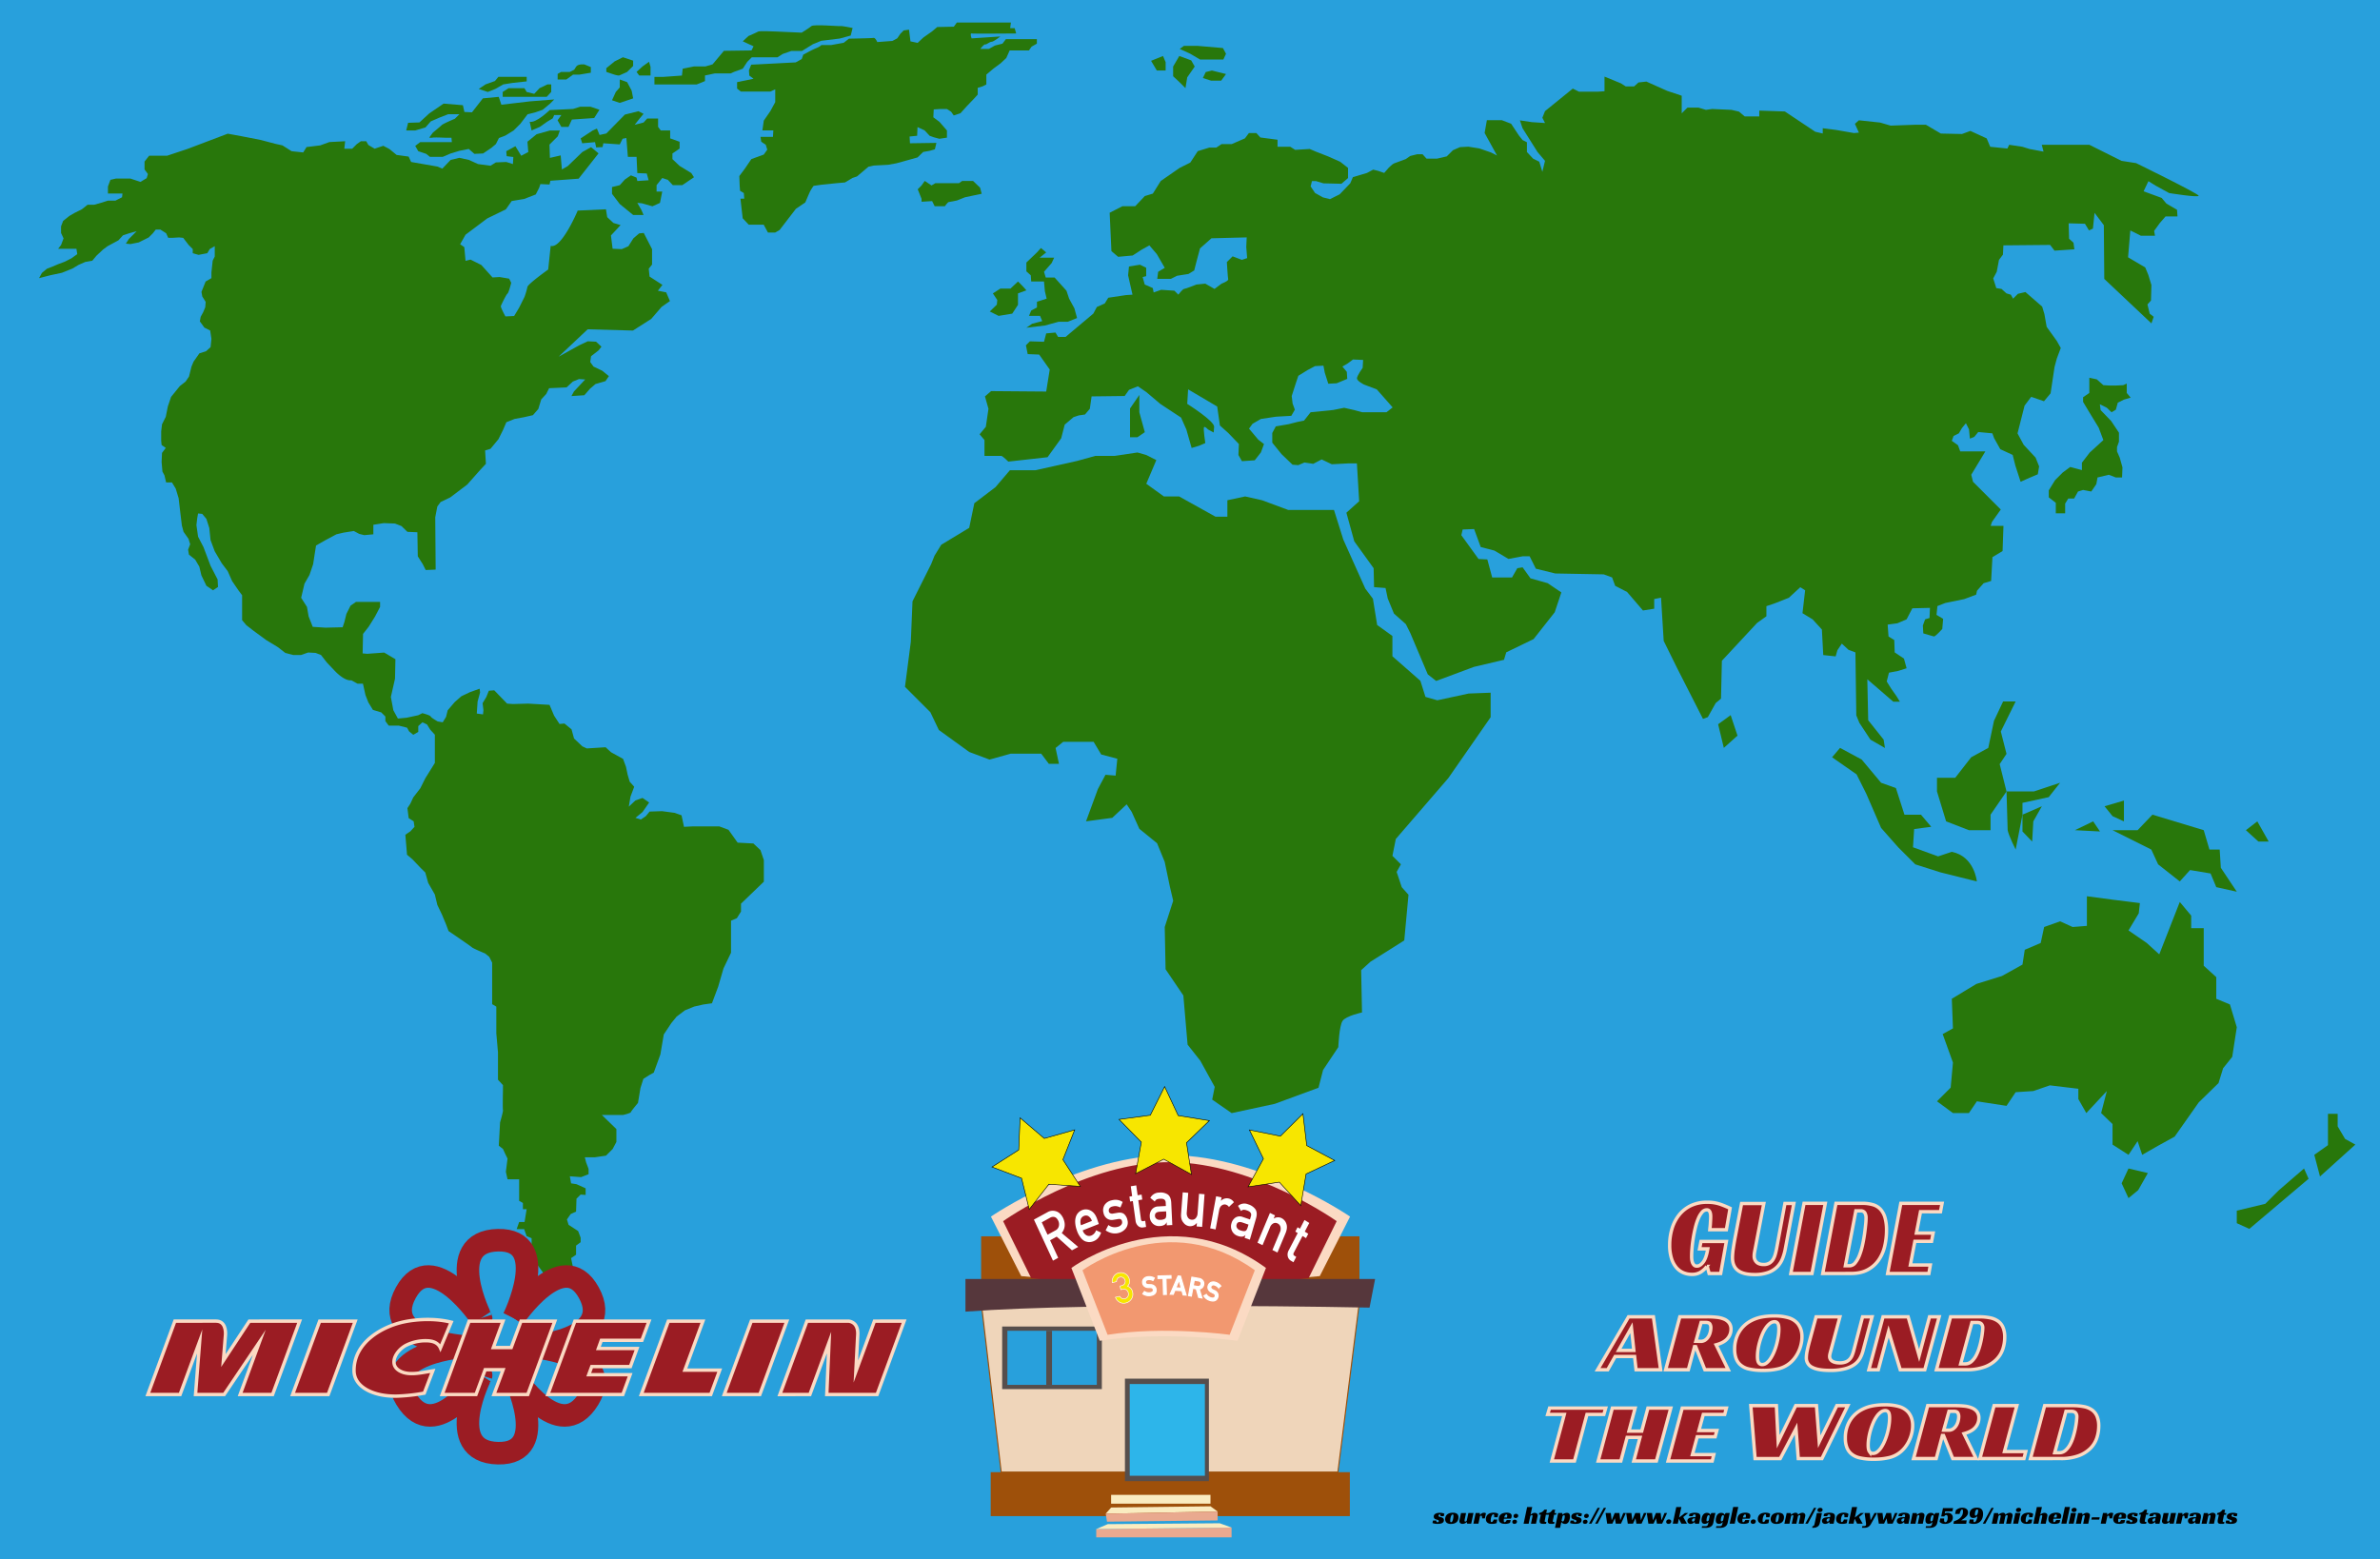 <svg xmlns="http://www.w3.org/2000/svg" viewBox="0 0 2112.93 1384.48"><defs><style>.cls-1{fill:#28a0dc;}.cls-2{fill:#28770b;}.cls-3{fill:#efd5ba;stroke:#9e500a;}.cls-13,.cls-15,.cls-16,.cls-18,.cls-3{stroke-miterlimit:10;}.cls-4{fill:#9e500a;}.cls-5{fill:#fbdac3;}.cls-18,.cls-6{fill:#9b1c23;}.cls-7{fill:#56373c;}.cls-8{fill:#564e4c;}.cls-9{fill:#2db5ea;}.cls-10{fill:#f29870;}.cls-11{fill:#e9a98f;}.cls-12{fill:#faecc0;}.cls-13,.cls-15{fill:#f7e600;stroke-width:0.5px;}.cls-13{stroke:#000;}.cls-14,.cls-16{fill:#fff;}.cls-15,.cls-16{stroke:#fff;}.cls-17{fill:none;stroke:#9b1c23;stroke-width:20px;}.cls-18{stroke:#fbdac3;stroke-width:3px;}</style></defs><title>Asset 1</title><g id="Layer_2" data-name="Layer 2"><g id="Layer_2-2" data-name="Layer 2"><g id="vg"><rect class="cls-1" width="2112.93" height="1384.48"/></g><g id="Layer_1-2" data-name="Layer 1-2"><g id="Layer_19" data-name="Layer 19"><path class="cls-2" d="M202.19,118.71l-35.51,13.46-18.36,6.12H132.4l-4.08,5.18v7l3,4.05-1.11,3.69-5.53,3.31-8.85-2.94h-13l-4.79,1.1-2.21,5.9v6.26h12.9l-.37,3.32-5.89,3H95.87L90,180l-6.3,1.8H77.8l-5.16,4.06L66,189.18l-4.42,2.58-5.53,4.42L54.2,201v5.9l2.22,4.79-2.22,5.89-2.58,3.32H67.85l.73,4.79-5.16,3.69-5.9,3-5.9,2.21-5.16,2.21-4.79,1.84-4.43,3.69L34.66,247l10-2.58L55,242.21l9.22-3.69,5.53-3.31,5.9-2.58,6.27-1.11,3.68-4.42,5.9-5.53,4.06-3,4.79-2.58,4.8-2.58,4-4.42,5.53-1.85,6.64-1.84-7,7-2.58,4.06,4.06.37,7.37-1.48,3.69-1.84,5.16-2.58,3.69-3.69,2.58-3.31h4.06l5.16,3.31,1.84,4.06h3.32l6.27-.37,3.69.37,4.79,6.26,3.69,3.69v3.69l5.16,1.47,7.74-1.47,2.21-3.69,4.43-2.58v9.21l-1.84,3.69-1.11,10.32V247l-5.16,3-3.69,9.21.74,4.06,3,4.79-.37,4.79-1.85,4.42-2.21,4.05-.73,4.06,4,5.53,5.16,2.58,1.11,7.37-.74,7.37-4.05,3.68-5.9,1.85-5.17,7.37L170,325.54l-2.21,8.85-3,4.42-5.16,4.05-7.75,9.59L149,360.92l-1.84,9.22-3.32,6.63L143.1,383v8.47l.37,3.69,3.69,2.58-3.32,4.42-.37,8.11.74,8.48L146,422.1l1.48,6.27h5.16L156,433.9l2.58,8.47L160,454.54l1.47,12.16,1.48,5.53,4.42,6.26,1.47,4.79L167,488.07l.74,4.43,5.53,4.42,3.69,6.27,1.84,7.73,4.42,9.22,5.9,4.05,4.43-3-.37-6.63-6.27-12.16-6.27-16.59-4.79-9.21-1.47-10.32.73-6.27.74-4.05,3.69.37,3.68,4.42,2.59,8.11,1.1,10.69,3.69,9.95,6.27,10.69,5.29,7,3.93,8.84,5.53,8.11,3.31,4.43v22.11l3.69,4.42,6.64,5.16,11.06,8.11,10.32,6.27,6.64,5.15,7,1.85h7l6.27-2.21,6.64.36,4.79,1.85,5.16,6.63,6.64,7s8.48,9.59,15.12,8.85l5.53,3h4.79l2.21,10,2.59,6.63,4.05,6.64,7.38,2.21,3.68,3.68v4.06l2.95,4H354l7.38,1.84,1.84,3.32,3.69,3,4.42-2.58v-5.16l3.69-3.32,4.05,1.85L382,648l4.06,4.42v25.06l-8.48,13.64L373.14,700l-6.26,8.11-2.58,5.53-2.59,4,1.11,8.85,4.43,2.84.73,4.9-3.68,4-4.43,3L361.35,759l4.79,4.06,7.37,7.74,4.06,4,2.58,9.21,5.9,10.32,2.21,9.22,4.06,8.48,3.69,8.84,2.21,5.9s19.54,13.27,20.65,14.37,11.8,5.53,11.8,5.53l3.68,3,2.58,5.16v36.85l3.69,2.21v23.59l1.48,17V958.8l4.42,4.79v4.06s-.37,17,0,18.06-2.58,11-2.58,11l-1.11,20.64,3.72,2.95,2.18,4.79,1.85,3.69-1.48,11.79,1.48,6.63H460.9v19.17l3.32,1.84v5.53h3.32l-1.85,11.43H460.9l-2.21,6.26h6.63l2.22,6.27,4.42,1.84V1104l-1.84,7.37,7,11.8,4.8,6.63,2.58,3.69,2.21,9.21h19.91l4.79-7s-1.47-4.79-1.84-6.27S507,1117.2,507,1117.2l4.42-3v-8.11l4.06-3v-4l-2.21-5.9-8.48-5.52-1.48-4.8,3.32-4.79,4.79-2.21.37-11.42,3.69-3.69,4.43.37v-5.9l-8.12-3.68-4.79-.74-1.11-6.27,10,.74,6.64-2.58V1038l-2.22-5.9-1.1-4.42H528l10-1.47,5.9-5.9,3.32-6.27v-11.42l-12.9-12.53h18.8s6.64-1.48,7-2.58,6.26-8.11,6.26-8.11l2.22-13.27,2.58-8.11,5.16-3.31,4.06-2.22,5.89-16.21,3-17.69,6.64-10,4.79-5.9,7.38-5.53,8.11-3.32,8.11-1.84,7.75-1.1,5.53-14.75,4.71-16.2L649,846V817.56l5.16-2.21,3.69-5.89v-7l20.28-19.53V763.75l-3-8.84-6.27-5.9-14-.74-8.12-11.42-8.11-3h-24l-7.38.37L605.07,724l-6.27-2.21-11.06-1.48-11.06.37-3.32,4.06-4.43,3-4.79-1.48,6.27-5.16,5.9-8.47-5.9-4.06-6.27,2.21-5.9,5.53,1.48-8.84,3.32-8.85-4-4.47-1.84-6.27-1.48-7-2.58-7-10.69-5.9-4.8-4.42L521,664.61l-4-1.84-7.38-7-2.21-8.11-6.27-5.16-4.42.37-4.8-7.37-4.05-9.59L469,624.81l-13.64.37-5.16-.37L438.78,613l-4.8.37-2.21,5.53-3.32,5.53.74,6.23-.37,3.72-5.53-.74L424,623l2.21-8.11-.37-3.32-8.48,3-7.74,3.68-5.9,5.16-6.27,7.34L396,636.6l-2.95,4.79-4.43-.73s-5.9-3.32-6.27-4.43-7.37-2.94-7.37-2.94l-3.69,1.84L361,637.34l-7.75.74-4.05-7.41L347,618.91l3.68-16.21.37-17.33-9.95-5.89-15.1,1.1-4.06-.37.37-17.32s4.43-5.53,5.16-6.63,5.53-8.85,5.53-8.85l4.43-8.47v-4.43H316l-4.79,3.32-3.69,7.37-1.84,7.37L304.19,557l-15.11.37-11.43-.73L274,547.41l-1.48-8.47-5.16-8.11,2.95-12.53,4.43-7.74L278,501l1.47-9.58,1.11-7,7.74-4.42,10.32-5.53,6.27-1.48,9.22-1.47,4.79,2.58,4.43,1.1,8.11-.73V466l9.22-1.47,9.95.37,5.72,2.21,5.34,5.16,8.85.37.37,21.37,4.43,7,2.58,5.16,8.85-.36-.37-46.44,1.84-9.59,2.95-4,8.48-4.05,15.12-11.43,11.43-12.9,5.16-5.53L430.67,400l4.79-1.47,7-8.48,4.06-8.11,3-7,7.37-2.95,8.12-1.47,8.11-1.85,4.79-5.53,2.58-8.47,4.43-4.79,2.58-5.16L503,344l5.53-5.16L514,336.6l5.53.37-10,10.68-2.21,4.06,11.43-.74,5.16-5.9L528.7,341l8.85-2.58,3-4.42-5.9-4.79-7.74-3.69L524,321.49l.74-5.16,6.64-5.16,2.58-3.32-4.8-4.42-7.37-.37L514,306.74l-18.07,10,19.54-18.43,6.27-5.9,40.19,1.11,16.22-10.32,9.22-10.69,7.38-5.16-3.32-7.74-7.38-1.47,4.06-5.16-11.43-7.38-.74-7,2.95-3.68V221.24l-7.37-14.37-4.06.36-5.16,4.43-4.43,7-5.9,2.58-8.11-.37-1.47-11.79,5.53-5.9,3-3.32L544.6,198l-5.53-5.16-1.11-7L512.89,187s-14.38,34.28-24,31.33l-2.21,21s-18.07,12.9-18.44,15.48a71.53,71.53,0,0,1-2.58,8.84l-4.79,9.59-4.42,7.37-7.75.37s-4.42-8.11-4.05-9.22,4.79-10.32,5.9-11.05,3.31-9.59,3.31-9.59L452,247.44,443.54,246l-6.27.37-9.95-11.05-9.59-4.8-4.42,1.11-1.11-12.16-3.69-2.58,4.8-8.48L432.51,194l16.59-8.11,5.16-7.37,11.06-1.85,10.33-4,3-5.9,1.1-3.31,8.12.37.73-3.32,25.08-1.84,17.7-22.49-6.64-5.52L517,135l-13,12.53-5.16,2.95L497.77,138l-9.58,2.21-.37-11.8,7.37-7.37,1.84-5.16h-8.84l-11.8,3.32-8.12,6.63L469,135l-6.27,3.31-5.16-8.47-8.11,4.42.37,4.42,5.9.74-.37,6.27-5.9-1.85-9.22.37-4.79,2.95-11.06-1.47-8.1-3.69-8.49-1.84L400.06,142l-7.37,7.74-4.43-1.84L365,143.84l-2.21-4.79-10.69-1.47-6.27-5.16-5.53-2.95-7.74,2.58L327,128.73l-1.85-3.31h-4.79L316.73,128l-4.05,4.05h-7l.74-6.63-14,.73-8.12,2.95-12.16,1.48-2.95,4.79-10.33-1.11-8.11-5.16-6.64-1.47-12.53-3.32-17-3.32Z"/><path class="cls-2" d="M360.63,115.83h8.05l9.05-2.67,4.7-5.37,7.71-3.35,7.71-3h10l-4,4s-10.39,4.35-11.73,5.69-7.88,6.71-7.88,6.71l-3.19,4.35a7.46,7.46,0,0,0,3.19,0c2.18-.33,11.56.15,11.56.15h5l.34,3.87H373l-4.36,3.35,2.68,4.7,7,2.34,3.35,2.68h11.4l7-3,7.71-2.35,8.38-1.67,5,4.35,7.71-.33,7.38-5,4-3.35,2.68-5.36,5.7-2.18,7.38-4.53,6-6,6.37-8.37,6.71-1.68,6.7-2.34L488.36,92l3.69-3.68L470.59,90l-25.47,3-2.35-7-14.08,1.34L419,99.75l-6.71-.33-1.34-6L393.82,92l-12.74,8.72-8.71,8-10.06.33Z"/><path class="cls-2" d="M470.26,108.13l1.68,7.7,7.37-3.18,6.37-4.52,5-3,1.34-3h6.37L495,106.82l3.35,5.86h6.37l3-6.53,19.78-1.34,4.69-7.37-8-2.69h-9.05l-6.37,2-20.78,1S476,109.49,470.26,108.13Z"/><polygon class="cls-2" points="425 78.97 433.05 81.66 439.75 78.97 446.79 74.95 455.17 73.61 467.58 72.27 467.58 68.25 442.43 68.25 439.42 71.94 431.04 74.95 425 78.97"/><polygon class="cls-2" points="446.29 81.66 451.49 78.31 457.86 78.31 465.57 78.31 467.58 81.66 474.28 83.33 478.98 78.31 486.02 74.95 489.37 74.95 489.37 81.66 485.35 86.01 446.29 86.01 446.29 81.66"/><path class="cls-2" d="M495.07,70.6h7.71l6-4.36h5.7l10.06-1.67v-5l-5.7-2.35s-5.7-.67-7.38,2l-1.67,2.69-4,2h-7.72l-3,1.71Z"/><path class="cls-2" d="M538.31,63.86l5,1.71s5.37,2,6.71,1.34,6.7-3,6.7-3l5.37-5.33V53.84l-9.06-3-7.37,3.68-7.38,6Z"/><polygon class="cls-2" points="565.13 63.86 570.5 58.94 576.2 54.85 577.54 59.35 577.54 67.05 567.48 67.05 565.13 63.86"/><polygon class="cls-2" points="546.7 81.66 550.22 77.64 550.22 70.6 556.75 72.94 560.77 80.48 562.12 87.35 550.22 91.37 543.34 89.03 546.7 81.66"/><polygon class="cls-2" points="515.52 122.87 526.25 115.83 529.93 114.16 532.28 119.86 538.31 118.52 554.74 101.76 566.81 98.75 571.34 101.09 567.82 105.28 563.46 110.81 571.34 108.8 574.52 105.28 584.24 105.28 584.24 112.65 586.59 115.83 594.97 115.83 594.97 122.87 603.35 125.89 603.35 131.92 596.98 136.28 596.98 141.3 603.35 147.34 613.74 153.7 616.09 157.39 605.7 164.43 597.32 164.43 592.96 159.73 587.93 158.06 582.9 164.43 582.9 170.12 587.93 170.12 585.92 180.17 579.21 183.19 569.83 180.51 565.8 180.17 569.49 186.54 571.34 190.9 562.12 190.9 550.22 181.18 543.34 172.13 543.34 166.1 550.22 164.43 554.74 159.4 560.11 155.71 565.13 157.72 565.8 160.74 575.86 160.07 574.18 154.04 565.8 153.7 565.13 139.29 557.42 139.29 556.08 122.54 552.73 123.21 550.22 128.23 535.63 127.23 534.96 130.58 529.26 130.91 528.26 126.22 516.86 127.23 515.52 122.87"/><path class="cls-2" d="M581,75h37.5l7.38-3v-5l8.71-1.81h14.09l3-1.38L659.41,61l4-6.1,4-4h22.8l4.7-3,7.71-2.68H712l9.73-6,7.37-3,16.43-2,9.73-2.68,1.67-6.7s-9.72-2-10.73-1.68-23.8-1.75-25.81,0S711.71,29,711.71,29l-22.46-1s-15.09-.67-16.1,0-8.72,4-8.72,4l-5,4.69L669,41.11l-1.84,3.68-24.48.34-10.06,12L626.25,59H616.09l-10,2-.67,6.1-16.77,1.2H581Z"/><path class="cls-2" d="M654.38,72.94v5.7l3.35,2.68h26.15l4.36-2v11.4l-4.36,8-5.8,8.38-1.24,8.7h9.72l-.33,5.71H675.16l.67,4.35,4,2.69,1.34,4.35-3.12,4.36-11,4-5.7,8.38-5,6.7.33,8.72.34,4.35,3.35,2,.34,5h-3.36l2,17.43,5.36,5.69H678l3.79,7h6.37l4-2.34,14.42-18.77,8.38-5.7s3.35-8,4.36-10a39.67,39.67,0,0,1,3-4.69l7-1,13.07-1.34,7.72-.67,6.7-4,4-1.34L771.05,148l4.7-1,12.74-.67,7.37-1.34,9.73-2.68,9-2.52,5-4.86,5.7-1,4.69-1.34,1.34-5.7-23.47.34-.33-6,6.7-.67.34-7.71,6.37,3,4.36,4.7,3.69,1.34,5,1.34,6.7-1v-6.38l-6.7-7.7-5.37-4,.34-7,5.36-.33h6.37l3.69,2.34,2.35,3.36,6-2,5.37-6,6.7-7L868,84V78l4.36-1.34,3.3-1.66V66.24L882,60.88l6.37-4.69,5-4.69,3-6.71h17.1l2.34-3.35,4.7-2.68v-4H893l-3,4-6.71,1.68-5.36,3H870.3s3.35-4.35,4.35-4,4-2.34,5.7-2.34,7.72-4.7,7.72-4.7l-25.49,1.68s-1.67-4.69,0-4.36,39.57,0,39.57,0L900.81,25h-4l.67-5h-48l-2.68,3.69L832.07,24l-4.35,3.68-8.05,5.7-5,4.69-6.37-1.34L807,26.34l-4.7.67-3,3-2.69,4-4.35,2.34-13.42,1s-1.67-4-3.35-3.69-21.79.67-21.79.67L749,38,737.9,40h-8.72s-1,1.34-4.36,2.68q-3.59,1.5-7,3.35l-4.69,2.49-1.34,3.88-5.37,3L673.9,57.09l-7,.34-2,5,.34,4.69L669,69.93Z"/><path class="cls-2" d="M818.15,164.67l2.84-4,6,4,3.4-2h21l2.84-2h9.64l6.25,6,1.41,5.39-6.8,1.42-8,1.7L849.64,178s-6.52,1.42-7.37,1.42-3.41,3.69-3.41,3.69h-9.08l-2.26-4.54-9.37.57v-2.56l-3.4-8.5Z"/><polygon class="cls-2" points="1021.92 54.01 1027.01 62.62 1034.84 62.62 1034.84 55.19 1032.49 49.71 1021.92 54.01"/><polygon class="cls-2" points="1041.49 59.1 1041.49 67.7 1047.75 73.57 1052.44 78.26 1054.01 68.68 1060.66 59.1 1057.53 53.62 1046.97 49.71 1041.49 59.1"/><polygon class="cls-2" points="1056.75 47.76 1065.36 52.84 1078.66 52.84 1086.09 52.84 1088.44 47.76 1085.7 42.67 1063.01 40.72 1051.07 40.72 1047.36 43.45 1056.75 47.76"/><polygon class="cls-2" points="1070.44 63.99 1067.9 69.27 1075.14 71.61 1084.14 71.61 1088.44 65.75 1075.92 62.62 1070.44 63.99"/><path class="cls-2" d="M985.15,188.94l11.34-5.84h11.35l8.51-9,7.14-2.18,7-11.2,16.83-11.65,9.39-4.69,6.65-10.17,10.17-3.13h6.26l4.7-3.13h9l11.74-5.08,3.52-4.7h6.65l3.52,3.91,15.26,2v6.26h11.35l4.3,2.74,12.91-.79,5.48,2.35,11,4.3,10.56,4.69,7,5.48v9l-5.87,5.08-16-.39-6.65-2h-3.52l-1.18,4.7,3.92,5.86,7,3.91,6.26,1.57,8.61-4.3,9.39-9.78,2.35-5.48,12.52-3.71,5.48-2.94,4.69,1.18,5.09,1.76,3.91-4.5s3.52-3.52,4.69-3.91,10.57-3.91,10.57-3.91l3.91-2.74,6.26-1.56h4.7l3.52,3.91h9.39l8.61-2,5.48-5.47,6.26-2.74,7.43-.39,9.78,1.56,10.17,3.52,5.48,2.74-11-20,2-11.34h13.31l8.21,3.13,7,10.56,3.13,3.91,3.91,2V135l5.48,5.87,5.47,2.73,2.74,9,2.35-9.78L1365,135l-13.3-21.12-2.35-7,10.56,1.57,11.74.78-2.35-4.69,2.35-5.87,24.65-20,5.48,2.74h16.82l5.87-.39v-13L1439,74l4.3,2.74h7.44l3.91-3.52,7-.78L1480,80.65,1493,85v15.64l5.09-5.08h9.78l6.65,2,5.48-.79,17.22.79,6.65,1.56,5.09,4.3h12.91V98.21l22.69.78,27,18,6.65,1.56v-4.69l12.13,1.57,15.65,2.73,4.31-.39-3.53-7.82,3.53-3.13,18.78,2,9.39,2.73,21.91-.78h9.39l13.3,7.82,18.78.4,7.44-2.74,14.47,6.65,3.13,7.43,15.26,1.56,1.57-3.32,11.74,1.76,6.26,1.95,12.52,2.35-1.57-6.06h42.26l28.56,14.27,12.91,2s55.17,27,55.56,28.94-26.21-2.35-26.21-2.35l-12.13-6.65-6.26-3.91-4.3,9,16,5.86,4.3,5.09,9.39,5.47.39,5.87h-10.56l-5.09,5.87-5.08,7,.78,4.3h-12.52l-9.39-4.69-2,23.85,15.26,9,2.74,6.65,2.74,9-.39,13.69-3.13,3.52,2,8.21,3.53,2.74-2,5.87-41.87-39.5-.39-47.72L1859.51,189l-1.44,14-3.52,1.57L1851,198.7l-14.48-.39.39,13.69,3.91,3.52.79,5.86-17.64,1.2-3.91-5.09-41.48.39-.39,8.22-3.52,4.69-2,10.56-3.13,5.87,2.74,8.6,4.7.78,4.3,3.91,3.91,1.18,2,3.52,4.3-4.31,6.66-1.56L1813,272.25l2,6.64,2,11.35,9,12.51,3.52,6.26L1826,318.4l-2,7.43-3.52,23.46-5.87,7-11.35-3.91-5.87,7.82-6.26,24.64,5.48,10.17,10.56,11.34,3.13,7.82-1.17,7-7.43,3.13-7.83,3.52-4.69-14.47-2.35-9.38-11-5.09-5.47-9.78-1.57-4.3-12.52-1.17-3.52,4.3-3.91,1.57-.79-8.22-2.74-5.47-3.52,4.3-2.74,4.69-4.69,2.35-1.57,4.3,5.48,3.91,2,5.48h22.3l-12.52,20.73,1.56,6.25,24.65,24.64-7.82,11L1767.3,467h11.34l-.78,22.3-9,5.47-1.17,21.12-6.66,2-5.86,6.64-.79,3.52L1743.82,532,1727,535.45l-7,2.74-.78,7.82,5.87,3.52-.78,9s-6.26,7-7.44,6.65l-9.39-2.74-.39-7,2-5.47,3.91-1.18.39-9-15.65.39-5.09,9.78-8.21,3.52-8.61,1.17.78,10.57,5.09,3.12.39,11,8.21,5.47,2.35,8.61-7.43,2.34-8.22,1.57-2,7.82,3.91,6.26,4.69,6.65,3.13,5.08h-5.87l-23.08-19.95.78,36.38,13.7,17.2,1.17,7.44-12.91-7.44-9.78-14.86-2.74-6.65-.78-55.92L1641,577l-5.86-5.47-3.92,5.86-1.56,5.48-11-1.18L1617.44,559l-8.22-9-9-5.48,2.35-20.34-4.3-2.73-10.18,9.38-12.91,5.09-7,2.34v9l-8.22,5.86-31.3,33.64-.78,33.63-4.7,3.91-7,12.52-4.3,1.56-22.7-44.58L1477,569.09l-2.35-38.33-6.06,1.17v8.61l-10,1.56-14.08-16.42-10.57-5.48-2.74-7.43-7.43-2.74-43-.78L1363.5,505l-5.5-11h-6.26l-12.52,2.34-12.53-7.43-12.12-3.12-5.87-16-10.18.39-1.17,5.09,15.26,21.11,7.82.4,4.31,16h17.61l4.69-8.21,4.7-.78,7,9.77,15.26,4.31,12.13,8.21-5.87,17.6-18.78,23.85-24.26,11.74-2,6.65-26.6,6.25L1275,604.69l-7.44-5.87L1252,562.05l-3.91-7.82-10.57-9.39-5.47-13.3-2-9.38-10.17-.78-.39-16.82L1202.3,480.7l-7-25.42,11.34-10.17-2-33.63h-7.44l-14.86.78-9-4.3-7.44,3.91-7.82-1.18-5.48,2.35-5.09-.39-9.78-9.39-8.22-10.16v-8.61l3.13-5.87,11.35-1.95,7.83-2,5.87-1.17,5.86-7.43,20-2,9.78-1.95,8.61,1.95,7.43,2h21.52l5.48-4.3-14.08-16-11.35-4.3s-6.26-3.13-6.26-5.48,5.08-9.38,5.08-9.38l.4-7-9-.39-4.7,3.52-4.69,2.74,3.91,4.69.39,6.26-9.39,3.91-7.43.39-3.13-9.78-1.18-6.26-7.43.39-6.65,3.52-8.22,5.09-2.35,7-3.52,10.95.78,6.65,2,5.47-3.13,5.48-13.7.78-13.3,2-7.43,4.3-3.13,4.3,8.21,9.78,5.09,3.91-2.74,7.43-5.48,7-11.34.78-3.13-5.47.39-9.78-9.39-9.78-7.44-6.65L1080.62,361l-25.83-15.26-.78,12.91s24.26,15.25,23.87,20.34l-.39,5.08-5.09-2.74s-2.74-3.13-3.52-1.95,1.17,14.08,1.17,14.08l-5.48,2.34-6.65,2-4.69-16.43-4.7-10.56-18.39-12.12-12.49-10.56-7.46-5.09-7.83,3.13-3.91,5.48L969.1,352l-1.56,11-4.31,5.08-5.47.79-4.7,1.56-7.82,6.65-3.13,12.12L930,406l-34.83,3.91s-5.08-5.08-6.26-5.08H874V390.75l-4.3-5.09,5.5-6.66,2.35-16-3.13-11,5.47-4.69,48.91.39,3.13-19.56-9.39-13.29-10.17-.4-1.57-7.82,3.53-3.52,12.52.39,1.95-7.43,8.22-.78,2.35,3.91H946l24.65-20.73,3.13-5.86,7-3.13,3.13-5.09,15.65-2.34,5.87-.39-1.17-5.09-2.74-12.12.78-7.82,9.78-1.57,5.51,2.74v7.43l-3.16.78,1.86,6.65,7.14,3.13.78,3.91,6.65-2.35,11.74.79,3.52,3.52s3.92-5.09,5.09-5.09,11-3.91,11-3.91l7.82-.78,8.22,4.69,6.26-4.69s6.26-2.35,5.87-3.91-1.18-15.25-1.18-15.25l5.09-5.09,8.22,3.13,4.69-1.56-.78-9.78.39-8.61-31.3.79-10.17,9-3.13,11.73-2,7.83-5.09,3.12L1045,244.87l-5.48,2.74H1027.4l.79-6.26,5.86-3.52-7-12.12-6.65-7.83-7,3.91-7.83,5.09-12.91,1.17L986.71,223Z"/><path class="cls-2" d="M903.76,260.51v10.17l-5.09,7.82-12.12,2-7.83-3.91,6.26-6.06.39-4.11-3.91-5.87,6.65-4.3h9l6.65-6.26a88.74,88.74,0,0,1,7.44,7.83Z"/><polygon class="cls-2" points="913.54 280.46 923.33 280.46 925.28 285.15 916.28 287.5 911.2 291.02 927.63 289.06 939.76 285.74 947.98 285.74 956.19 282.41 953.84 273.81 949.15 265.21 946.8 258.17 936.24 246.43 928.41 246.43 926.85 241.35 933.69 233.53 935.85 228.83 922.93 228.83 928.8 224.14 924.11 220.23 920.59 224.14 911.2 233.14 911.2 240.96 915.11 244.48 915.5 249.95 926.85 249.95 927.63 258.56 929.19 265.21 920.59 267.94 920.59 273.03 915.5 275.77 913.54 280.46"/><polygon class="cls-2" points="1003.23 362.73 1011.5 350.71 1011.5 366.11 1016.35 383.76 1009.79 388.27 1003.23 388.27 1003.23 362.73"/><path class="cls-2" d="M1017.65,429.58l15.64,11.26h13.52l32.32,18h10.52V444.22l15.78-3.38,15,3.38,23.29,8.64h40.58l8.26,26.29,19.54,43.56,6.76,9,3.76,23.28,13.53,9.77v18L1261,604.58l4.51,14.28,10.52,3,27.81-6,19.53-.75v21.78L1285.77,691l-46.59,54-3,15,7.51,7.51-3.76,6.76,4.51,13.52,6,6.76-3.75,40.56-30,18.89-8.27,7.51.75,37.56s-14.27,3-17.28,7.51-3.76,23.28-3.76,23.28l-13.52,20.28-4.07,15.78-38.76,14.27-38.33,8.26-17.28-12,2.25-11.27L1065.6,941.9l-11.27-14.27L1050.57,884l-15.78-23.29-.75-37.55,7.51-23.29-3-12.77L1034,765.32l-6.76-16.52L1011.5,736l-6.77-15-4.5-6.76-12.78,12-23.29,3.11,10.52-28.64L981.44,688l9,.75,1.5-15L977.66,670l-6.76-11.27h-27l-6.77,5.47,3,14.06h-9l-6.76-9H897.28l-18.79,5.26-18-6.76-27-19.53-7.52-15.77-22.54-22.54L808.61,570l1.5-36L826.64,501l3-7.51,6-9.76,24.8-15L865,446.85l18.78-14.27,12.78-15H919.1l37.12-8.26,16.23-4.51h17.29l20.08-3,7.86,2.25,8.88,4.51Z"/><polygon class="cls-2" points="1530.39 664.13 1542.53 653.24 1536.46 635.04 1525.33 643.13 1530.39 664.13"/><path class="cls-2" d="M1670,695.09l-17.2-20.6-19.23-10.36-7.08,8.33,21.76,15.18,8.6,17.19L1670,735.18l15.18,17.2,15.18,15.17,22.27,7.08,32.38,8.09s-2-22.25-22.26-26.3l-12.15,4.05-22.26-8.09,1-16.19,15.18-2-9.11-10.75h-14.67l-7.59-23.64Z"/><polygon class="cls-2" points="1719.63 702.81 1727.73 729.37 1747.97 737.2 1767.19 737.2 1767.19 723.42 1781.36 702.81 1775.29 678.53 1781.36 669.43 1776.3 649.58 1789.46 622.9 1778.33 622.9 1770.23 640.09 1765.17 664.13 1749.99 672.46 1735.82 690.67 1719.63 690.67 1719.63 702.81"/><path class="cls-2" d="M1782.37,737.2c1,5.06,7.09,17.2,7.09,17.2l6.07-31V712.93l23.28-5.06,10.12-12.78-23.28,7.72h-24.29Z"/><polygon class="cls-2" points="1875.48 737.2 1909.89 754.4 1915.96 767.55 1935.18 782.72 1944.29 772.61 1962.51 775.64 1967.57 787.78 1985.79 791.83 1971.62 770.58 1970.61 754.4 1961.5 754.4 1956.44 737.2 1910.9 723.42 1897.74 737.2 1875.48 737.2"/><polygon class="cls-2" points="1898.75 811.04 1889.65 826.22 1905.84 837.35 1916.97 847.46 1935.18 800.93 1945.31 813.07 1945.31 824.2 1956.44 824.2 1956.44 857.58 1967.57 867.69 1967.57 886.91 1979.71 891.97 1985.79 912.2 1981.74 938.5 1973.64 948.61 1969.59 961.76 1951.98 978.96 1930.63 1009.31 1915.96 1017.4 1901.79 1025.49 1897.74 1013.35 1889.65 1025.49 1875.48 1016.39 1875.48 998.18 1865.36 988.4 1870.42 968.85 1852.2 988.4 1845.12 975.93 1845.12 966.82 1819.82 963.79 1805.14 968.85 1789.46 969.86 1781.36 982 1755.05 977.95 1747.97 988.4 1733.8 988.4 1719.63 977.95 1731.78 965.81 1733.8 943.56 1724.69 918.27 1733.8 913.21 1732.79 886.91 1754.55 873.76 1777.32 866.68 1795.53 856.56 1797.56 843.41 1811.72 837.35 1814.76 823.18 1828.93 818.13 1840.06 823.18 1852.71 822.17 1852.71 807 1852.71 795.87 1875.48 798.91 1899.77 801.94 1898.75 811.04"/><polygon class="cls-2" points="1889.65 1037.63 1906.85 1041.68 1898.25 1056.85 1889.65 1063.93 1883.57 1050.78 1889.65 1037.63"/><polygon class="cls-2" points="1996.92 1091.24 2049.54 1046.73 2045.49 1037.63 2023.23 1056.85 2011.08 1068.99 1985.79 1075.06 1985.79 1086.18 1996.92 1091.24"/><polygon class="cls-2" points="2059.66 1044.71 2091.03 1016.39 2081.92 1011.33 2075.35 1000.2 2075.35 989.08 2066.74 989.08 2066.74 1016.89 2054.6 1025.49 2059.66 1044.71"/><polygon class="cls-2" points="1993.88 737.2 2005.01 747.32 2014.12 747.32 2004 729.37 1993.88 737.2"/><polygon class="cls-2" points="1868.39 715.96 1875.48 724.75 1885.6 729.37 1885.6 710.9 1868.39 715.96"/><polygon class="cls-2" points="1842.08 737.2 1864.35 738.34 1858.27 729.37 1842.08 737.2"/><polygon class="cls-2" points="1805.14 729.37 1812.73 715.96 1795.53 723.42 1795.53 738.34 1804.13 747.32 1805.14 729.37"/><polygon class="cls-2" points="1854.87 366.11 1849.34 356.9 1849.34 352.75 1854.87 348.95 1854.87 340.3 1854.87 335.46 1861.45 336.84 1867.33 342.03 1873.22 342.37 1878.06 342.37 1884.98 342.03 1888.1 340.64 1888.1 345.14 1888.1 348.95 1891.56 353.1 1885.67 354.83 1880.14 357.6 1878.41 363.82 1874.6 366.11 1870.45 362.09 1864.22 358.98 1864.91 364.17 1874.25 373.85 1881.18 384.23 1881.18 392.19 1879.45 397.03 1879.45 400.84 1881.87 406.37 1884.29 415.02 1883.94 424.01 1878.41 424.01 1872.18 421.59 1862.14 424.01 1861.1 429.89 1856.6 436.47 1849.34 435.08 1844.84 436.47 1841.38 442.69 1836.18 442.69 1833.42 447.19 1833.42 455.84 1825.11 455.84 1825.11 446.5 1818.88 441.66 1818.88 435.43 1824.42 426.44 1831.34 419.52 1837.92 414.67 1848.3 417.44 1848.3 410.87 1855.22 401.87 1867.33 390.8 1863.18 379.74 1854.87 366.11"/></g></g><g id="Layer_3" data-name="Layer 3"><polygon class="cls-3" points="1187.77 1307.27 888.84 1307.27 871.02 1155.94 1206.9 1155.94 1187.77 1307.27"/><rect class="cls-4" x="879.53" y="1307.27" width="318.84" height="39.04"/><rect class="cls-4" x="871.02" y="1097.85" width="335.88" height="42.84"/><path class="cls-5" d="M879.74,1080.33s80.58-55.4,160.69-54.55,158.14,54.55,158.14,54.55l-26.9,52.85-60.54,5.54H968.08l-61.44-5.54Z"/><path class="cls-6" d="M890.55,1084.41s74.84-53.22,149.25-52.4,146.88,52.4,146.88,52.4l-25,50.76-56.23,5.32H972.6l-57.06-5.32Z"/><path class="cls-7" d="M857.12,1135.72H1220.8l-4.94,25.44s-242.6-5.17-358.74,3.58Z"/><rect class="cls-8" x="998.7" y="1224.24" width="74.55" height="91.01"/><rect class="cls-9" x="1002.96" y="1229.02" width="66.72" height="81.45"/><rect class="cls-8" x="889.7" y="1177.95" width="88.51" height="55.58"/><rect class="cls-1" x="894.35" y="1181.73" width="79.38" height="48.03"/><rect class="cls-8" x="928.86" y="1181.73" width="5.1" height="48.03"/><path class="cls-5" d="M951.16,1125.93s85.83-63.26,172.75,0l-25.22,64.68s-65.45-9-122.32,0Z"/><path class="cls-10" d="M961,1128s76-56,153,0l-22.34,57.29s-58-8-108.35,0Z"/><g id="stairs"><polygon class="cls-11" points="973.22 1357.8 1093.38 1356.44 1093.38 1365.18 973.22 1365.18 973.22 1357.8"/><polygon class="cls-12" points="983.47 1353.43 973.22 1357.8 1093.38 1356.44 1082.85 1352.65 983.47 1353.43"/><rect class="cls-12" x="986.43" y="1327.43" width="88.22" height="7.83"/><polygon class="cls-12" points="986.43 1338.68 1074.66 1337.59 1080.99 1342.23 981.66 1344.14 986.43 1338.68"/><polygon class="cls-11" points="982.79 1351.25 1080.99 1350.15 1080.99 1342.23 981.66 1344.14 982.79 1351.25"/></g><polygon class="cls-13" points="954.1 1003.31 943.63 1029.77 959.11 1053.55 931.16 1051.6 913.73 1073.93 906.92 1046.26 880.68 1036.28 904.42 1021.14 905.63 992.64 927.11 1010.95 954.1 1003.31"/><polygon class="cls-13" points="1073.69 995.11 1053.37 1014.75 1057.75 1042.93 1033.13 1029.33 1008.16 1042.27 1013.26 1014.22 993.45 994.04 1021.23 990.31 1033.95 964.89 1046.02 990.64 1073.69 995.11"/><polygon class="cls-13" points="1184.92 1030.51 1159.51 1042.52 1154.82 1070.64 1135.75 1049.74 1108.03 1053.89 1121.66 1028.97 1109.22 1003.4 1136.71 1008.9 1156.74 988.96 1160.1 1017.28 1184.92 1030.51"/><path class="cls-14" d="M917.9,1083l11.94-6.5a9.19,9.19,0,0,1,7.34-1q4.19,1.14,6.65,6.12,3.36,7.47-1.23,13.33l14.6,12.32-5.52,3-13.54-12.14-5.91,3.22,7.22,15.59-4.63,2.52Zm12.1,13.43,7-3.82a5.74,5.74,0,0,0,3.06-3.92,7.13,7.13,0,0,0-.58-4.7c-.91-1.89-2.05-3-3.44-3.3a5.21,5.21,0,0,0-3.92.73l-7.26,4Z"/><path class="cls-14" d="M961.23,1092.54a7.08,7.08,0,0,0,3.27,4.37,5,5,0,0,0,4.47.19,7.41,7.41,0,0,0,4.11-4.63l4.47,2.07c-1.33,3.9-3.58,6.47-6.76,7.68a10.68,10.68,0,0,1-3.74.77,7.47,7.47,0,0,1-2-.26,8.21,8.21,0,0,1-2-.59,11,11,0,0,1-3.8-3.33,20.08,20.08,0,0,1-3.3-6.44,23.76,23.76,0,0,1-1.41-7.07,13.89,13.89,0,0,1,.75-5.19,9.51,9.51,0,0,1,5.35-5.53,9,9,0,0,1,7.68.45q3.79,2,5.66,7.35l1.52,4.53Zm8.13-8.35a7.79,7.79,0,0,0-3.06-4.24,4.34,4.34,0,0,0-3.92-.21,4.89,4.89,0,0,0-2.87,2.9,8.83,8.83,0,0,0,.19,5.38Z"/><path class="cls-14" d="M992.29,1089.43a5.89,5.89,0,0,0,3.13-1.85,3.28,3.28,0,0,0,.7-3,2.49,2.49,0,0,0-1.26-1.91,3.53,3.53,0,0,0-2.27-.12l-4.3.69a7.38,7.38,0,0,1-5.39-1.1,7.82,7.82,0,0,1-3.24-5.11,8.78,8.78,0,0,1,1.09-7.21,9.87,9.87,0,0,1,5.76-3.84,17,17,0,0,1,3-.54,11.3,11.3,0,0,1,7.18,1.92l-2,4.89a14.62,14.62,0,0,0-3.33-1.16,8.69,8.69,0,0,0-3.62.25,4.51,4.51,0,0,0-2.91,1.78,3.55,3.55,0,0,0-.38,2.7,2.06,2.06,0,0,0,1.09,1.47,3.74,3.74,0,0,0,2.64.36l4-.69c2.52-.44,4.49,0,5.94,1.24a10,10,0,0,1,2.84,5.38,8.29,8.29,0,0,1-1.36,7.08,11.68,11.68,0,0,1-6.47,4.21q-5.79,1.55-11.57-2.28l2.45-4.78A9.14,9.14,0,0,0,992.29,1089.43Z"/><path class="cls-14" d="M1003.89,1053.41l4.85-.79,1.22,8.75,3.53-.58.61,4.4-3.53.58,2.33,16.75c.17,1.46.84,2.08,2,1.85l1.81-.3.76,5.46-2.53.41a5.19,5.19,0,0,1-4.44-1.2,7.26,7.26,0,0,1-2.39-4.93l-2.4-17.25-2.41.4-.62-4.4,2.42-.4Z"/><path class="cls-14" d="M1035.74,1085.43h-.1a4.36,4.36,0,0,1-2,2.29,8.65,8.65,0,0,1-3.86,1,8,8,0,0,1-6.41-2.22,8.77,8.77,0,0,1-2.62-6.16,9.23,9.23,0,0,1,1.73-6.18,7.44,7.44,0,0,1,5.79-2.85l6.77-.38-.14-3c-.09-2.55-1.81-3.7-5.17-3.43a7.63,7.63,0,0,0-2.86.6,3.81,3.81,0,0,0-1.65,1.89l-4-3.28a9,9,0,0,1,8-4.71,11.37,11.37,0,0,1,7.44,1.66q2.85,2,3.15,7.34l.94,19.82-4.9.27Zm-.47-9.73-5.86.33c-2.84.23-4.19,1.48-4.05,3.73a3.25,3.25,0,0,0,1.22,2.45,4.52,4.52,0,0,0,3.55,1,7.44,7.44,0,0,0,4.29-1.11c.74-.66,1.06-2.08.95-4.26Z"/><path class="cls-14" d="M1050,1058.8l4.89.43-1.28,17.24a7.11,7.11,0,0,0,1,4.7,4.35,4.35,0,0,0,3.35,1.95,4.19,4.19,0,0,0,3.56-1.35,7,7,0,0,0,1.69-4.46l1.28-17.24,4.89.42-2.14,29-4.89-.43.23-3.1h-.1a7.26,7.26,0,0,1-6.55,2.88,7.63,7.63,0,0,1-5.25-3.1q-2.46-2.73-2.15-7.65Z"/><path class="cls-14" d="M1079.66,1062.28l4.81,1-.56,3h.09a7.19,7.19,0,0,1,6.84-2,7.48,7.48,0,0,1,4.61,3.29l-4.42,4.2a4.9,4.9,0,0,0-2.89-2.11,4.11,4.11,0,0,0-3.42.74q-1.73,1.08-2.36,4.2l-3.18,17.15-4.81-1Z"/><path class="cls-14" d="M1105.68,1096.73h-.09a4.07,4.07,0,0,1-2.62,1.39,8.47,8.47,0,0,1-3.92-.57,8.59,8.59,0,0,1-5.29-4.51,9.08,9.08,0,0,1-.46-6.77,8.68,8.68,0,0,1,3.61-5.13,7.09,7.09,0,0,1,6.34-.47l6.47,2.21.85-2.91c.74-2.43-.51-4.15-3.74-5.18a7.69,7.69,0,0,0-2.88-.52,3.58,3.58,0,0,0-2.15,1.14l-2.7-4.59a8.57,8.57,0,0,1,9-1.37,12,12,0,0,1,6.43,4.37c1.34,2,1.54,4.68.58,8.07l-5.51,18.93-4.68-1.6Zm2.7-9.29-5.59-1.91q-4.11-1.29-5,2a3.47,3.47,0,0,0,.36,2.76,4.81,4.81,0,0,0,3,2.23c1.94.71,3.4.9,4.38.59s1.65-1.55,2.26-3.63Z"/><path class="cls-14" d="M1127.44,1077.08l4.47,2.19-1.17,2.81h.08a7.08,7.08,0,0,1,7.09-.3,8.5,8.5,0,0,1,4.07,4.8q1.29,3.47-.51,8.06l-7.36,17.59-4.47-2.2,6.6-15.76a7.1,7.1,0,0,0,.53-4.84,4.68,4.68,0,0,0-2.53-3,4.16,4.16,0,0,0-3.78-.08,6.34,6.34,0,0,0-3,3.61l-6.6,15.76-4.47-2.2Z"/><path class="cls-14" d="M1158.09,1083.37l4.27,2.61-4,7.71,3.1,1.9-2,3.87-3.1-1.9-7.69,14.74c-.7,1.27-.52,2.21.53,2.81l1.59,1-2.5,4.8-2.23-1.37a5.93,5.93,0,0,1-2.81-3.91,7.56,7.56,0,0,1,.92-5.48l7.92-15.19-2.13-1.3,2-3.87,2.13,1.3Z"/><path class="cls-15" d="M994.3,1142l1.3-.29a4.17,4.17,0,0,0,2.77-1.75,3.62,3.62,0,0,0,.46-2.92,4,4,0,0,0-1.72-2.49,4.09,4.09,0,0,0-3-.45,3.65,3.65,0,0,0-2,1.28,4.06,4.06,0,0,0-.87,2.73l-3.79.85a7.93,7.93,0,0,1,1.27-5.48,7,7,0,0,1,4.43-3.13,7.64,7.64,0,0,1,9.38,5.34c0,.14.07.29.1.43a8.4,8.4,0,0,1,.12,3,6.35,6.35,0,0,1-1.7,3,6.83,6.83,0,0,1,3,2.07,7.62,7.62,0,0,1,1.42,3,8,8,0,0,1-1,6.37,8.14,8.14,0,0,1-5.23,3.52,7.43,7.43,0,0,1-5.17-.67,8.54,8.54,0,0,1-3.84-4.43l3.79-.85a5.64,5.64,0,0,0,1.91,1.82,3.78,3.78,0,0,0,2.7.29,3.9,3.9,0,0,0,2.55-1.78,4.15,4.15,0,0,0,.51-3.31,4.35,4.35,0,0,0-1.9-2.85,4.2,4.2,0,0,0-3.14-.42l-1.59.36Z"/><path class="cls-16" d="M1020.92,1148q3.2-.4,3-2.65c-.13-1.23-.92-1.89-2.39-2l-2.21-.07a5.39,5.39,0,0,1-3.4-1.21,4.35,4.35,0,0,1-1.47-2.92,4.51,4.51,0,0,1,1-3.63,5.62,5.62,0,0,1,3.78-1.76,9.3,9.3,0,0,1,5.52,1.11l-1.16,2.21a7.55,7.55,0,0,0-4.2-.82,3.15,3.15,0,0,0-1.86.79,2.13,2.13,0,0,0-.62,1.87,1.81,1.81,0,0,0,.69,1.23,3.18,3.18,0,0,0,1.86.61c.46,0,1.08,0,1.88.06a5.16,5.16,0,0,1,3.6,1.28,4.72,4.72,0,0,1,1.43,2.94q.39,4.73-5.25,5.42a9.37,9.37,0,0,1-6.52-1.56l1.42-2A7.35,7.35,0,0,0,1020.92,1148Z"/><path class="cls-16" d="M1032.59,1135.2l-4.52.12-.06-2.24,11.56-.29.06,2.23-4.52.12.36,14.29-2.51.07Z"/><path class="cls-16" d="M1049.32,1146.14l-6.26-.36-1.49,3.61-2.65-.15,7-16.16,2.1.13,5,16.86-2.64-.16Zm-.59-2.26-2-7.35h0l-2.81,7.07Z"/><path class="cls-16" d="M1058.16,1134.14l6.35,1.13a5.07,5.07,0,0,1,3.12,1.67,4.4,4.4,0,0,1,1,3.76,4.61,4.61,0,0,1-4,4l2.48,7.89-2.94-.52-2.11-7.56-3.15-.56-1.25,7-2.46-.45Zm1.19,7.57,3.73.67a2.78,2.78,0,0,0,2.22-.43,2.57,2.57,0,0,0,1-1.67,2.24,2.24,0,0,0-.49-2,2.87,2.87,0,0,0-1.72-.82l-3.86-.69Z"/><path class="cls-16" d="M1075,1152.46c2,.61,3.32.21,3.8-1.22.39-1.17-.07-2.09-1.38-2.77l-2-1a5.4,5.4,0,0,1-2.62-2.48,4.43,4.43,0,0,1-.17-3.26,4.53,4.53,0,0,1,2.42-2.9,5.64,5.64,0,0,1,4.18-.08,9.3,9.3,0,0,1,4.6,3.24l-2,1.55a7.68,7.68,0,0,0-3.52-2.44,3.11,3.11,0,0,0-2,0,2.12,2.12,0,0,0-1.33,1.46,1.76,1.76,0,0,0,.14,1.4,3.2,3.2,0,0,0,1.45,1.32l1.7.8a5.13,5.13,0,0,1,2.77,2.63,4.61,4.61,0,0,1,.12,3.27q-1.54,4.49-7,2.84a9.37,9.37,0,0,1-5.34-4.06l2.13-1.3A7.32,7.32,0,0,0,1075,1152.46Z"/></g><g id="Layer_4" data-name="Layer 4"><g id="layer2"><path id="path3013" class="cls-17" d="M427.14,1170.49c.2.63-34.72-68.15,15-69.2,48.3-1,13.83,69.2,13.83,69.2"/><path id="path3013-4" class="cls-17" d="M427.14,1221.23c.2-.63-34.72,68.15,15,69.2,48.3,1,13.83-69.2,13.83-69.2"/><path id="path3013-8" class="cls-17" d="M413.49,1195.71s-77.12-4.3-53.19-47.85c23.27-42.33,66.84,22.63,66.84,22.63"/><path id="path3013-8-2" class="cls-17" d="M427.14,1221.23s-40.92,63.55-66.66,21c-25-41.32,53-46.57,53-46.57"/><path id="path3013-8-4" class="cls-17" d="M469.58,1195.71s77.12-4.3,53.18-47.85c-23.27-42.33-66.83,22.63-66.83,22.63"/><path id="path3013-8-2-5" class="cls-17" d="M455.93,1221.23s40.91,63.55,66.66,21c25-41.32-53-46.57-53-46.57"/></g><path class="cls-18" d="M376.66,1237.1a161.51,161.51,0,0,1-23.82,2.65c-20.5.57-38.36-7.63-38.53-22.43-.28-25.63,25.65-39.69,44.77-43.6,8.57-1.74,25.08-3.68,41.51.37L391,1197c-2.74-6.24-9.8-6.37-12.68-6.43a38.7,38.7,0,0,0-17,3.65c-9.65,4.43-18.07,18.63-4.4,24.1,7.58,3,17.25.61,27.31-1Z"/><path class="cls-18" d="M776.28,1173.16l-16.46,44.73c.23-4.51,1.12-22.29,1.67-32.55.23-4.21-.69-7.45-2.7-9.58a8.7,8.7,0,0,0-5.73-2.6H716.35l-24,65.18H719l17-46.16-2,46.16h44.66l24-65.18Z"/><polygon class="cls-18" points="638.96 1216.68 608.02 1216.68 624.04 1173.16 593.32 1173.16 569.31 1238.34 630.99 1238.34 638.96 1216.68"/><polygon class="cls-18" points="569.88 1190.22 576.2 1173.16 510.38 1173.16 486.37 1238.34 552.95 1238.34 559.41 1220.74 522.66 1220.74 525.34 1213.51 559.65 1213.51 565.54 1197.46 531.23 1197.46 533.85 1190.22 569.88 1190.22"/><polygon class="cls-18" points="468.54 1238.34 492.56 1173.16 462.55 1173.16 453.84 1196.63 437.95 1196.63 446.6 1173.16 416.48 1173.16 392.54 1238.34 422.56 1238.34 430.73 1216.27 446.66 1216.27 438.48 1238.34 468.54 1238.34"/><polygon class="cls-18" points="291.37 1238.34 315.37 1173.16 283.8 1173.16 259.77 1238.34 291.37 1238.34"/><path class="cls-18" d="M242,1238.34l24-65.18H221.39l-23.06,35s1.47-18.32,1.84-22.73c.27-3.36-.14-12.28-8.33-12.28H155.25l-24,65.18h28.62l17.39-47.14-3.67,47.14H199L230.2,1192l-17,46.33Z"/><polygon class="cls-18" points="674.56 1238.34 698.55 1173.16 666.99 1173.16 642.98 1238.34 674.56 1238.34"/><path class="cls-18" d="M1510.11,1102.41h22.53l-5.05,28.46h-10.26l-1.65-6.28h-.35a22.31,22.31,0,0,1-5.35,5,14.26,14.26,0,0,1-8,2.06,19.7,19.7,0,0,1-7.35-1.42,16.65,16.65,0,0,1-6.26-4.52,22.84,22.84,0,0,1-4.4-8.1,38.81,38.81,0,0,1-1.65-12.07,49.57,49.57,0,0,1,2.09-14.52,36.16,36.16,0,0,1,6.26-12.12,29.81,29.81,0,0,1,10.44-8.3,33.16,33.16,0,0,1,14.61-3,34.16,34.16,0,0,1,11.22,1.67,86.11,86.11,0,0,1,9,3.73l-3.3,19h-14.7c.06-.72.14-1.57.26-2.55s.2-2,.26-3.09.12-2.15.18-3.19.08-2,.08-2.75a15.2,15.2,0,0,0-.08-1.82,8.14,8.14,0,0,0-.44-2,4,4,0,0,0-1-1.62,2.9,2.9,0,0,0-2-.64,5.52,5.52,0,0,0-4.14,2.11,20.79,20.79,0,0,0-3.34,5.6,51,51,0,0,0-2.57,7.9q-1.08,4.41-1.83,9c-.5,3.06-.87,6-1.13,8.93s-.39,5.45-.39,7.61c0,.65,0,1.47.09,2.45a11.46,11.46,0,0,0,.56,2.89,7.08,7.08,0,0,0,1.4,2.46,3.32,3.32,0,0,0,2.65,1c1.91,0,3.76-1.18,5.57-3.53s3.17-6.28,4.08-11.78h-7.3Z"/><path class="cls-18" d="M1558.29,1108.6q-.43,2.16-.69,3.72a17.7,17.7,0,0,0-.26,3,7.29,7.29,0,0,0,2.13,5.5q2.13,2.06,6.3,2.06a9.6,9.6,0,0,0,5-1.18,9.76,9.76,0,0,0,3.22-3.14,16.94,16.94,0,0,0,2-4.52q.73-2.55,1.26-5.39l7.39-40h7.92l-7.57,40.24a45.89,45.89,0,0,1-2.52,8.83,21.82,21.82,0,0,1-4.74,7.27,21.52,21.52,0,0,1-8,5,35,35,0,0,1-12.09,1.82q-10,0-14.78-3.68t-4.79-11.34a62.25,62.25,0,0,1,.79-8.73q.78-5.29,2-11.48l5.3-27.88h19.74Z"/><path class="cls-18" d="M1608.65,1130.87h-18.79l11.74-62.32h18.87Z"/><path class="cls-18" d="M1618.21,1130.87l11.74-62.32h23.4a32.67,32.67,0,0,1,9.43,1.23,14.85,14.85,0,0,1,6.7,4.07,18.53,18.53,0,0,1,4,7.46,40.55,40.55,0,0,1,1.35,11.29,61.68,61.68,0,0,1-1.61,14,35.88,35.88,0,0,1-5.35,12.27,28,28,0,0,1-9.79,8.69q-6,3.29-14.91,3.28ZM1642,1124a6.48,6.48,0,0,0,5.09-2.69,24.76,24.76,0,0,0,3.82-6.87,61.75,61.75,0,0,0,2.7-9.23c.72-3.37,1.3-6.62,1.74-9.77s.75-6,1-8.44a52.8,52.8,0,0,0,.3-5.3,8.86,8.86,0,0,0-1.09-4.76,4.12,4.12,0,0,0-3.78-1.71h-4.18l-9.3,48.77Z"/><path class="cls-18" d="M1687.52,1068.55h36.62l-1.4,7.46H1705l-3.65,18.94h14.87l-1.39,7.36H1700l-4,21h17.74l-1.3,7.55h-36.62Z"/><path class="cls-18" d="M1474.27,1216.32h-21.8l-1.3-11.77h-17.23l-6.62,11.77h-9l27.47-47h22.08ZM1437,1199.15h13.5l-2.14-20.13Z"/><path class="cls-18" d="M1536.76,1180.5a12.36,12.36,0,0,1-3.07,8.07q-3.07,3.71-10.15,5.62l10.8,22.13h-20.77l-8.2-20.5h-1l-5.5,20.5h-20.11l12.57-47h24.5a75.49,75.49,0,0,1,8.1.41,23.19,23.19,0,0,1,6.66,1.62,11.11,11.11,0,0,1,4.52,3.41A9.25,9.25,0,0,1,1536.76,1180.5Zm-26.82,10.59a6.69,6.69,0,0,0,4.14-1.3,10.51,10.51,0,0,0,2.8-3.14,14.09,14.09,0,0,0,1.53-4,17.4,17.4,0,0,0,.47-3.67,6.24,6.24,0,0,0-.84-3.29c-.56-.91-1.77-1.37-3.63-1.37h-4.19l-4.66,16.73Z"/><path class="cls-18" d="M1575,1168.59a42.61,42.61,0,0,1,13,1.63,16.94,16.94,0,0,1,7.87,5,17.45,17.45,0,0,1,2.88,5.18,19.83,19.83,0,0,1,1,6.66,28.52,28.52,0,0,1-.75,6.51,32.1,32.1,0,0,1-2.09,6.25,31.59,31.59,0,0,1-3.26,5.63,26.93,26.93,0,0,1-4.24,4.62,25,25,0,0,1-10.11,5.29,55.39,55.39,0,0,1-14.11,1.52,51.7,51.7,0,0,1-13-1.33,16.76,16.76,0,0,1-7.82-4.29,14.2,14.2,0,0,1-3.21-5.26,23.38,23.38,0,0,1-1.17-8,29.36,29.36,0,0,1,3.68-14.69,26.69,26.69,0,0,1,10.48-10.25,33.51,33.51,0,0,1,9.13-3.4A54.93,54.93,0,0,1,1575,1168.59Zm-10.52,43.14a6.39,6.39,0,0,0,4-1.52,16.4,16.4,0,0,0,3.54-4.07,37,37,0,0,0,3-5.8,53.42,53.42,0,0,0,2.28-6.74,65.41,65.41,0,0,0,1.45-6.92,43.66,43.66,0,0,0,.51-6.25c0-2.56-.33-4.33-1-5.29a3.23,3.23,0,0,0-2.84-1.44,6.66,6.66,0,0,0-4.1,1.48,17.29,17.29,0,0,0-3.68,4,30.61,30.61,0,0,0-3.07,5.69,59.88,59.88,0,0,0-2.33,6.63,53.54,53.54,0,0,0-1.49,6.73,42,42,0,0,0-.51,6.14c0,2.81.38,4.75,1.16,5.81a3.61,3.61,0,0,0,3,1.55Z"/><path class="cls-18" d="M1625.34,1199.52c-.31,1.09-.56,2-.74,2.81a9.78,9.78,0,0,0-.28,2.22,4.8,4.8,0,0,0,2.28,4.15c1.52,1,3.77,1.54,6.75,1.55a13.8,13.8,0,0,0,5.36-.89,9.71,9.71,0,0,0,3.44-2.36,11.57,11.57,0,0,0,2.15-3.41,34.64,34.64,0,0,0,1.35-4.07l7.91-30.19H1662l-8.1,30.34a28,28,0,0,1-2.7,6.66,17.51,17.51,0,0,1-5.08,5.48,25.86,25.86,0,0,1-8.52,3.73,51.27,51.27,0,0,1-13,1.37q-10.71,0-15.83-2.77a9.1,9.1,0,0,1-5.13-8.55,33.21,33.21,0,0,1,.84-6.59c.56-2.66,1.27-5.55,2.14-8.65l5.69-21h21.14Z"/><path class="cls-18" d="M1708.8,1216.32H1687l-10.34-34-9.13,34h-8.38l12.58-47H1694l9.78,34.41,9.22-34.41h8.57Z"/><path class="cls-18" d="M1719.14,1216.32l12.57-47h25.06a49.63,49.63,0,0,1,10.1.92,18,18,0,0,1,7.17,3.08,13.22,13.22,0,0,1,4.29,5.62,22.29,22.29,0,0,1,1.44,8.51,33.35,33.35,0,0,1-1.72,10.58,23.75,23.75,0,0,1-5.73,9.25,28.74,28.74,0,0,1-10.48,6.55,44.88,44.88,0,0,1-16,2.48Zm25.52-5.18a8.14,8.14,0,0,0,5.45-2,18.34,18.34,0,0,0,4.09-5.17,36.86,36.86,0,0,0,2.89-7,72.06,72.06,0,0,0,1.86-7.36c.47-2.37.81-4.49,1-6.37a38.27,38.27,0,0,0,.32-4,5.15,5.15,0,0,0-1.16-3.59c-.78-.87-2.13-1.3-4-1.3h-4.47l-10,36.78Z"/><path class="cls-18" d="M1423.88,1256h-15l-11.08,41.37h-20.12l11.08-41.37H1374l1.68-5.62h49.83Z"/><path class="cls-18" d="M1470.54,1297.39h-20.12l5.59-21h-11.46l-5.59,21h-20.12l12.58-47h20.21l-5.49,20.42h11.36l5.49-20.42h20.31Z"/><path class="cls-18" d="M1493.45,1250.4h39.21l-1.49,5.62h-19l-3.91,14.28h15.93l-1.49,5.55h-15.93l-4.28,15.84h19l-1.4,5.7h-39.21Z"/><path class="cls-18" d="M1554.33,1248.21h22.72l1.59,32,15.55-32h18.44l2.43,32,15.64-32h9.78l-23,47h-21l-2-26.56-14,26.56h-22.35Z"/><path class="cls-18" d="M1673.27,1247.47a42.93,42.93,0,0,1,13,1.63,16.94,16.94,0,0,1,7.87,5,17.48,17.48,0,0,1,2.89,5.18,19.83,19.83,0,0,1,1,6.66,29.23,29.23,0,0,1-.74,6.52,33.53,33.53,0,0,1-2.1,6.25,31.16,31.16,0,0,1-3.26,5.62,26.54,26.54,0,0,1-4.23,4.63,25.27,25.27,0,0,1-10.11,5.29,56.31,56.31,0,0,1-14.11,1.52,51.25,51.25,0,0,1-13-1.34,16.67,16.67,0,0,1-7.82-4.29,14.4,14.4,0,0,1-3.22-5.25,23.37,23.37,0,0,1-1.16-8,29.13,29.13,0,0,1,3.68-14.69,26.59,26.59,0,0,1,10.44-10.2,33.21,33.21,0,0,1,9.13-3.41A55.1,55.1,0,0,1,1673.27,1247.47Zm-10.53,43.15a6.43,6.43,0,0,0,4.06-1.52,16.36,16.36,0,0,0,3.53-4.07,37.57,37.57,0,0,0,3-5.81,53.28,53.28,0,0,0,2.28-6.73,63,63,0,0,0,1.44-6.92,43.68,43.68,0,0,0,.51-6.26c0-2.56-.32-4.33-1-5.29a3.24,3.24,0,0,0-2.85-1.44,6.64,6.64,0,0,0-4.09,1.48,17.29,17.29,0,0,0-3.68,4,30.47,30.47,0,0,0-3.08,5.7,59.67,59.67,0,0,0-2.32,6.62,51.87,51.87,0,0,0-1.5,6.73,40.82,40.82,0,0,0-.51,6.15q0,4.21,1.17,5.8A3.58,3.58,0,0,0,1662.74,1290.62Z"/><path class="cls-18" d="M1756.82,1259.39a12.34,12.34,0,0,1-3.08,8.06q-3.08,3.71-10.15,5.63l10.8,22.12h-20.77l-8.19-20.49h-1l-5.49,20.49h-20.12l12.57-47h24.5a75.49,75.49,0,0,1,8.1.41,23.2,23.2,0,0,1,6.66,1.63,11,11,0,0,1,4.52,3.4A9.14,9.14,0,0,1,1756.82,1259.39ZM1730,1270a6.72,6.72,0,0,0,4.15-1.3,10.61,10.61,0,0,0,2.79-3.14,13.71,13.71,0,0,0,1.54-4,17.38,17.38,0,0,0,.46-3.66,6.25,6.25,0,0,0-.84-3.3c-.55-.91-1.76-1.36-3.63-1.36h-4.19l-4.66,16.72Z"/><path class="cls-18" d="M1770.32,1248.21h20.21l-11,40.78h18.91l-1.58,6.21h-39.12Z"/><path class="cls-18" d="M1802.64,1295.2l12.58-47h25a49,49,0,0,1,10.11.93,18.17,18.17,0,0,1,7.17,3.07,13.26,13.26,0,0,1,4.28,5.62,22.08,22.08,0,0,1,1.45,8.51,33.43,33.43,0,0,1-1.73,10.59,23.68,23.68,0,0,1-5.72,9.25,29.18,29.18,0,0,1-10.48,6.55,45.1,45.1,0,0,1-16,2.47Zm25.52-5.18a8.09,8.09,0,0,0,5.45-2,18.24,18.24,0,0,0,4.1-5.18,36.86,36.86,0,0,0,2.89-7q1.15-3.81,1.86-7.36c.47-2.37.81-4.49,1-6.36s.32-3.21.32-4a5.19,5.19,0,0,0-1.16-3.59q-1.17-1.29-4-1.29h-4.48l-10,36.77Z"/></g><g id="Layer_17" data-name="Layer 17"><path d="M1278.91,1346.34v-.22a1,1,0,0,0,0-.24,2.11,2.11,0,0,0-.14-.74.56.56,0,0,0-.56-.34,1.16,1.16,0,0,0-.75.32,1,1,0,0,0-.37.85.82.82,0,0,0,.18.56,1.43,1.43,0,0,0,.5.34,5.05,5.05,0,0,0,.69.22l.76.17a8.94,8.94,0,0,1,1,.32,3.17,3.17,0,0,1,.85.5,2.11,2.11,0,0,1,.59.76,2.51,2.51,0,0,1,.22,1.11,2.66,2.66,0,0,1-.43,1.55,3.09,3.09,0,0,1-1.18,1,5.62,5.62,0,0,1-1.79.54,16.12,16.12,0,0,1-2.19.15,13.8,13.8,0,0,1-2.94-.26,7.71,7.71,0,0,1-1.63-.51l.46-2.2h3v.42a1.27,1.27,0,0,0,.23.8,1,1,0,0,0,.8.3,1.1,1.1,0,0,0,.92-.36,1.17,1.17,0,0,0,.27-.67.74.74,0,0,0-.23-.54,1.94,1.94,0,0,0-.58-.4,5.16,5.16,0,0,0-.78-.28l-.83-.23a3.87,3.87,0,0,1-.65-.23,2.38,2.38,0,0,1-.69-.44,2.2,2.2,0,0,1-.55-.73,2.5,2.5,0,0,1-.22-1.14,2.71,2.71,0,0,1,.47-1.61,3.62,3.62,0,0,1,1.23-1,6.44,6.44,0,0,1,1.72-.57,10.32,10.32,0,0,1,1.92-.18,11.69,11.69,0,0,1,2.29.22,6.86,6.86,0,0,1,1.76.58l-.5,2.22Z"/><path d="M1289.71,1343.32a6.2,6.2,0,0,1,3.8.93,3.79,3.79,0,0,1,1.26,3.21,6.68,6.68,0,0,1-.46,2.5,4.83,4.83,0,0,1-1.3,1.83,7.3,7.3,0,0,1-4.84,1.41,5.78,5.78,0,0,1-3.87-1A4,4,0,0,1,1283,1349a5.85,5.85,0,0,1,.58-2.6,5.18,5.18,0,0,1,1.69-1.94A7.82,7.82,0,0,1,1289.71,1343.32Zm-1.5,8.39a1.17,1.17,0,0,0,1-.62,5,5,0,0,0,.65-1.51,14.24,14.24,0,0,0,.36-1.84,15.44,15.44,0,0,0,.12-1.67,2.94,2.94,0,0,0-.12-.93.5.5,0,0,0-.52-.32,1.24,1.24,0,0,0-1,.64,5.35,5.35,0,0,0-.69,1.52,11.11,11.11,0,0,0-.39,1.8,12.63,12.63,0,0,0-.12,1.5C1287.44,1351.23,1287.7,1351.71,1288.21,1351.71Z"/><path d="M1303.63,1343.57h4.49l-2,9.46h-3.56l-.4-1.41H1302a4.56,4.56,0,0,1-1.55,1.13,4.79,4.79,0,0,1-2,.45,3,3,0,0,1-2.07-.67,2.23,2.23,0,0,1-.75-1.75,6.37,6.37,0,0,1,.19-1.37c.12-.55.24-1.07.34-1.55l.92-4.29h4.47l-1.1,5.15a3.13,3.13,0,0,1-.09.41l-.09.48a1,1,0,0,1-.07.44,1.93,1.93,0,0,0,0,.34,1,1,0,0,0,.15.56.57.57,0,0,0,.51.23,1.21,1.21,0,0,0,.75-.27,2.89,2.89,0,0,0,.55-.5Z"/><path d="M1310.08,1343.57h3.59l.33,1.65h.15a4.78,4.78,0,0,1,1.3-1.35,3.65,3.65,0,0,1,2.09-.55h.27a3,3,0,0,1,.42.06,2.81,2.81,0,0,1,.49.16,2.12,2.12,0,0,1,.49.27l-1,4.53h-2.4a6.79,6.79,0,0,0-.24-1.9c-.13-.36-.34-.54-.64-.54a1.28,1.28,0,0,0-.47.1,1.45,1.45,0,0,0-.52.43l-1.4,6.58h-4.49Z"/><path d="M1328.69,1352.5a9.14,9.14,0,0,1-1.94.54,15.12,15.12,0,0,1-2.33.16,8.72,8.72,0,0,1-2.1-.23,4.6,4.6,0,0,1-1.66-.74,3.45,3.45,0,0,1-1.1-1.3,4.44,4.44,0,0,1-.39-2,6,6,0,0,1,.4-2.21,4.93,4.93,0,0,1,1.24-1.79,5.66,5.66,0,0,1,2.1-1.21,9,9,0,0,1,3-.45,11.55,11.55,0,0,1,2.49.24,3.05,3.05,0,0,1,1.74,1l-.62,2.82h-3V1346a2.44,2.44,0,0,0-.15-1,.5.5,0,0,0-.51-.3,1.29,1.29,0,0,0-1.07.61,5,5,0,0,0-.76,1.45,9.08,9.08,0,0,0-.44,1.78,10.69,10.69,0,0,0-.15,1.59,4.17,4.17,0,0,0,0,.5,1.52,1.52,0,0,0,.1.47.94.94,0,0,0,.2.35.49.49,0,0,0,.38.14,1.25,1.25,0,0,0,.5-.14,1.56,1.56,0,0,0,.55-.4,3.61,3.61,0,0,0,.51-.72,3.54,3.54,0,0,0,.37-1h3.15Z"/><path d="M1335.18,1348.6a7.4,7.4,0,0,0-.12.93v1.23a2.42,2.42,0,0,0,.1.45.87.87,0,0,0,.22.35.53.53,0,0,0,.41.15,1,1,0,0,0,.45-.14,2.23,2.23,0,0,0,.5-.37,3.94,3.94,0,0,0,.49-.59,3,3,0,0,0,.36-.8h3.61l-.57,2.36a4.6,4.6,0,0,1-1,.48,8.63,8.63,0,0,1-1.21.32q-.63.12-1.29.18h-1.26a9.62,9.62,0,0,1-2-.2,4.35,4.35,0,0,1-1.65-.68A3.46,3.46,0,0,1,1331,1351a4.18,4.18,0,0,1-.41-2,6.57,6.57,0,0,1,.34-2.11,4.6,4.6,0,0,1,1.14-1.83,5.54,5.54,0,0,1,2.16-1.29,10.18,10.18,0,0,1,3.38-.49,6.42,6.42,0,0,1,3.31.69,2.31,2.31,0,0,1,1.11,2.13,5.08,5.08,0,0,1-.18,1.29,3,3,0,0,1-.53,1.17Zm2.93-2.61a1.38,1.38,0,0,0-.22-.93.71.71,0,0,0-.53-.24,1,1,0,0,0-.65.23,2.3,2.3,0,0,0-.54.62,5.56,5.56,0,0,0-.44.88,9,9,0,0,0-.33,1h2.51a3.93,3.93,0,0,1,.09-.55,1.88,1.88,0,0,1,.08-.52,3.87,3.87,0,0,0,0-.48Z"/><path d="M1346.73,1351.24a2,2,0,0,1-.18.84,1.91,1.91,0,0,1-.51.62,2.51,2.51,0,0,1-.73.37,2.63,2.63,0,0,1-.84.13,2.07,2.07,0,0,1-1.31-.42,1.52,1.52,0,0,1-.54-1.29,1.78,1.78,0,0,1,.66-1.47,2.44,2.44,0,0,1,1.54-.51,2.09,2.09,0,0,1,1.36.43A1.54,1.54,0,0,1,1346.73,1351.24Zm1.1-5.21a2,2,0,0,1-.18.84,1.77,1.77,0,0,1-.51.61,2.32,2.32,0,0,1-.73.38,3,3,0,0,1-.84.13,2.07,2.07,0,0,1-1.31-.42,1.58,1.58,0,0,1-.54-1.32,1.69,1.69,0,0,1,.67-1.44,2.5,2.5,0,0,1,1.53-.52,2.13,2.13,0,0,1,1.36.42,1.56,1.56,0,0,1,.55,1.29Z"/><path d="M1358.81,1345h.15a6.88,6.88,0,0,1,1-.78,6.65,6.65,0,0,1,1.1-.55,4.09,4.09,0,0,1,1.43-.24,3,3,0,0,1,1.9.59,1.9,1.9,0,0,1,.74,1.59,4,4,0,0,1-.06.69,4.38,4.38,0,0,1-.16.82l-.18.86c-.07.28-.12.54-.17.78l-.92,4.29h-4.47l1.21-5.75a3.11,3.11,0,0,1,.11-.58,3.33,3.33,0,0,0,.07-.54.83.83,0,0,0-.17-.54.58.58,0,0,0-.49-.21,1.23,1.23,0,0,0-.76.29,3.85,3.85,0,0,0-.56.51l-1.46,6.82h-4.48l3.12-14.79h4.51Z"/><path d="M1371.62,1349.33q-.12.51-.18.9a4.2,4.2,0,0,0-.07.62.52.52,0,0,0,.32.55,4.4,4.4,0,0,0,1.2.11l-.33,1.52a1.84,1.84,0,0,1-.47.06l-.71.06h-1.5a7.83,7.83,0,0,1-1.08-.07,3.15,3.15,0,0,1-1-.31,1.8,1.8,0,0,1-.67-.67,2.45,2.45,0,0,1-.25-1.19v-.66a5.22,5.22,0,0,1,.15-.88l.92-4.38h-1.72l.31-1.47a11.65,11.65,0,0,0,1.43-.4,5.63,5.63,0,0,0,1.13-.55,5.22,5.22,0,0,0,1-.81c.35-.38.69-.78,1-1.19h2.26l-.63,3h1.07a4.81,4.81,0,0,0,1.46-.2,4,4,0,0,0,1.12-.57,6.3,6.3,0,0,0,1-.93c.31-.36.65-.78,1-1.25h2.27l-.64,3h1.71l-.28,1.47h-1.74l-.9,4.29c-.08.34-.13.64-.18.9s0,.41-.06.62.1.48.31.55a4.4,4.4,0,0,0,1.2.11l-.33,1.52a1.84,1.84,0,0,1-.47.06l-.7.06h-1.51a7.83,7.83,0,0,1-1.08-.07,3.06,3.06,0,0,1-.94-.31,1.82,1.82,0,0,1-.68-.67,2.45,2.45,0,0,1-.25-1.19v-.66a6.47,6.47,0,0,1,.15-.88l.92-4.38h-2.79Z"/><path d="M1385,1356.72h-4.49l2.78-13.15h3.58l.4,1.41h.13a4.68,4.68,0,0,1,1.77-1.2,5.34,5.34,0,0,1,1.93-.37,3.3,3.3,0,0,1,1.28.23,2.24,2.24,0,0,1,.83.63,2.49,2.49,0,0,1,.44,1,5,5,0,0,1,.13,1.16v.93a12.56,12.56,0,0,1-.2,1.37,12,12,0,0,1-.44,1.56,5.86,5.86,0,0,1-.76,1.47,3.7,3.7,0,0,1-1.19,1.07,3.28,3.28,0,0,1-1.7.42,4.5,4.5,0,0,1-2-.48,3.73,3.73,0,0,1-.73-.52,2.35,2.35,0,0,1-.48-.6h-.13Zm2.33-5.65a1,1,0,0,0,.88-.56,5.36,5.36,0,0,0,.58-1.32,10,10,0,0,0,.31-1.52,8.47,8.47,0,0,0,.1-1.13,1.67,1.67,0,0,0-.14-.73.53.53,0,0,0-.52-.29,1.21,1.21,0,0,0-.79.3,3.39,3.39,0,0,0-.55.52l-.86,4a4.81,4.81,0,0,0,.42.48.85.85,0,0,0,.56.25Z"/><path d="M1401.12,1346.34v-.22a1,1,0,0,0,0-.24,1.71,1.71,0,0,0-.14-.74.56.56,0,0,0-.56-.34,1.16,1.16,0,0,0-.75.32,1,1,0,0,0-.37.85.82.82,0,0,0,.18.56,1.43,1.43,0,0,0,.5.34,5.54,5.54,0,0,0,.69.22l.76.17a8.94,8.94,0,0,1,1,.32,3.17,3.17,0,0,1,.85.5,2.11,2.11,0,0,1,.59.76,2.51,2.51,0,0,1,.22,1.11,2.66,2.66,0,0,1-.43,1.55,3.09,3.09,0,0,1-1.18,1,5.62,5.62,0,0,1-1.79.54,15.86,15.86,0,0,1-2.18.15,14.37,14.37,0,0,1-3-.26,7.71,7.71,0,0,1-1.63-.51l.46-2.2h3v.42a1.27,1.27,0,0,0,.23.8,1,1,0,0,0,.8.3,1.1,1.1,0,0,0,.92-.36,1.17,1.17,0,0,0,.27-.67.74.74,0,0,0-.23-.54,1.94,1.94,0,0,0-.58-.4,5.16,5.16,0,0,0-.78-.28l-.83-.23a3.87,3.87,0,0,1-.65-.23,2.38,2.38,0,0,1-.69-.44,2.2,2.2,0,0,1-.55-.73,2.5,2.5,0,0,1-.22-1.14,2.71,2.71,0,0,1,.47-1.61,3.62,3.62,0,0,1,1.23-1,6.44,6.44,0,0,1,1.72-.57,10.42,10.42,0,0,1,1.93-.18,11.59,11.59,0,0,1,2.28.22,6.86,6.86,0,0,1,1.76.58l-.5,2.22Z"/><path d="M1409.39,1351.24a1.75,1.75,0,0,1-.19.84,1.68,1.68,0,0,1-.5.62,2.63,2.63,0,0,1-1.58.5,2.13,2.13,0,0,1-1.31-.42,1.52,1.52,0,0,1-.53-1.29,1.78,1.78,0,0,1,.66-1.47,2.44,2.44,0,0,1,1.54-.51,2.09,2.09,0,0,1,1.36.43A1.54,1.54,0,0,1,1409.39,1351.24Zm1.1-5.21a1.79,1.79,0,0,1-.69,1.45,2.82,2.82,0,0,1-.73.38,3.07,3.07,0,0,1-.85.13,2.13,2.13,0,0,1-1.31-.42,1.58,1.58,0,0,1-.54-1.32,1.73,1.73,0,0,1,.68-1.44,2.44,2.44,0,0,1,1.53-.52,2.13,2.13,0,0,1,1.36.42,1.56,1.56,0,0,1,.55,1.29Z"/><path d="M1410.64,1353l7.68-14h2l-7.43,14Z"/><path d="M1416.14,1353l7.68-14h2l-7.43,14Z"/><path d="M1425.41,1343.57h4.66l.77,6.46,2.66-6.46h4.2l.75,6.46,2.66-6.46h2.34l-4.38,9.46h-4.6l-.81-4.8-2.23,4.8h-4.6Z"/><path d="M1443.69,1343.57h4.66l.77,6.46,2.66-6.46H1456l.74,6.46,2.67-6.46h2.33l-4.38,9.46h-4.6l-.81-4.8-2.22,4.8h-4.6Z"/><path d="M1462,1343.57h4.66l.77,6.46,2.67-6.46h4.2l.75,6.46,2.66-6.46H1480l-4.38,9.46H1471l-.81-4.8L1468,1353h-4.6Z"/><path d="M1483.71,1351.09a1.89,1.89,0,0,1-.21.9,2,2,0,0,1-.55.66,2.65,2.65,0,0,1-.78.41,3.22,3.22,0,0,1-.93.14,2.21,2.21,0,0,1-1.42-.45,1.67,1.67,0,0,1-.58-1.42,2,2,0,0,1,.73-1.56,2.55,2.55,0,0,1,.76-.41,3,3,0,0,1,.89-.14,2.41,2.41,0,0,1,1.49.45A1.68,1.68,0,0,1,1483.71,1351.09Z"/><path d="M1490.7,1347.57l5.13-4h2.9l-4.38,3.58,3.28,5.88h-4.93l-2.24-4.43-.92,4.43h-4.49l3.12-14.79h4.51Z"/><path d="M1499.81,1344.38a9.8,9.8,0,0,1,2.3-.8,12.22,12.22,0,0,1,2.63-.26,10.76,10.76,0,0,1,2.33.22,4,4,0,0,1,1.47.64,2.17,2.17,0,0,1,.77,1,3.63,3.63,0,0,1,.22,1.3v.9a4.22,4.22,0,0,1-.12.82l-1,4.84h-3.54l-.4-1.41h-.13a5.05,5.05,0,0,1-1.64,1.18,4.61,4.61,0,0,1-1.86.4,3.37,3.37,0,0,1-1-.15,2.77,2.77,0,0,1-.9-.47,2.34,2.34,0,0,1-.64-.82,2.77,2.77,0,0,1-.24-1.2,2.56,2.56,0,0,1,.63-1.81,3.7,3.7,0,0,1,1.65-1,9.06,9.06,0,0,1,2.31-.43c.85-.06,1.72-.09,2.58-.09,0-.15.07-.36.11-.63a5.51,5.51,0,0,0,.07-.71,1.38,1.38,0,0,0-.21-.74.94.94,0,0,0-.87-.34,1.34,1.34,0,0,0-1.13.45,2.33,2.33,0,0,0-.48,1.09h-3.21Zm5.06,3.87h-.4a3.11,3.11,0,0,0-1.09.17,2,2,0,0,0-.72.43,1.53,1.53,0,0,0-.41.59,1.65,1.65,0,0,0-.13.66,1,1,0,0,0,.27.79.93.93,0,0,0,.65.27,1.54,1.54,0,0,0,.92-.33,1.44,1.44,0,0,0,.56-.88Z"/><path d="M1519.34,1343.57h3.57l-1.81,8.55a6.27,6.27,0,0,1-.66,1.83,4.34,4.34,0,0,1-1.28,1.45,6.12,6.12,0,0,1-2.07,1,11.24,11.24,0,0,1-3,.35h-2.66l-.7,0,.42-1.58a11.65,11.65,0,0,0,1.44.12h1.26a4.15,4.15,0,0,0,1.11-.12,1.8,1.8,0,0,0,.75-.39,2,2,0,0,0,.49-.7,5.07,5.07,0,0,0,.29-1.08l.27-1.43h-.16a4.45,4.45,0,0,1-.38.48,3,3,0,0,1-.65.52,4,4,0,0,1-.94.42,4.23,4.23,0,0,1-1.22.17,3.45,3.45,0,0,1-1.31-.23,2.22,2.22,0,0,1-.87-.64,2.65,2.65,0,0,1-.48-1,5,5,0,0,1-.15-1.22v-.88a10.12,10.12,0,0,1,.69-2.87,5.44,5.44,0,0,1,.86-1.42,4.31,4.31,0,0,1,1.34-1.06,4.19,4.19,0,0,1,2-.42,6.48,6.48,0,0,1,.77.07,3.78,3.78,0,0,1,.81.24,2.11,2.11,0,0,1,.71.51,2.35,2.35,0,0,1,.48.86h.13Zm-2.46,1.91a1,1,0,0,0-.88.56,5.26,5.26,0,0,0-.57,1.31,8.61,8.61,0,0,0-.32,1.49,7.89,7.89,0,0,0-.1,1.09,1.67,1.67,0,0,0,.14.73.52.52,0,0,0,.52.3.92.92,0,0,0,.43-.11,3.34,3.34,0,0,0,.4-.25l.33-.3.2-.24.82-3.85a6.26,6.26,0,0,0-.41-.49A.74.74,0,0,0,1516.88,1345.48Z"/><path d="M1532.06,1343.57h3.56l-1.8,8.55a6.27,6.27,0,0,1-.66,1.83,4.49,4.49,0,0,1-1.29,1.45,6.12,6.12,0,0,1-2.07,1,11.24,11.24,0,0,1-3,.35h-2.72l-.71,0,.42-1.58a11.65,11.65,0,0,0,1.44.12h1.27a4.15,4.15,0,0,0,1.11-.12,1.8,1.8,0,0,0,.75-.39,1.9,1.9,0,0,0,.48-.7,5.1,5.1,0,0,0,.3-1.08l.26-1.43h-.15a4.54,4.54,0,0,1-.39.48,3,3,0,0,1-.65.52,3.9,3.9,0,0,1-.93.42,4.23,4.23,0,0,1-1.22.17,3.45,3.45,0,0,1-1.31-.23,2.22,2.22,0,0,1-.87-.64,2.65,2.65,0,0,1-.48-1,4.22,4.22,0,0,1-.16-1.22v-.88a7.62,7.62,0,0,1,.21-1.34,8.23,8.23,0,0,1,.48-1.53,5.13,5.13,0,0,1,.86-1.42,4.31,4.31,0,0,1,1.34-1.06,4.08,4.08,0,0,1,2-.42,6.48,6.48,0,0,1,.77.07,3.78,3.78,0,0,1,.81.24,2.07,2.07,0,0,1,.7.51,2.24,2.24,0,0,1,.49.86h.13Zm-2.46,1.91a1,1,0,0,0-.88.56,5.29,5.29,0,0,0-.58,1.31,9.62,9.62,0,0,0-.31,1.49,7.89,7.89,0,0,0-.1,1.09,1.67,1.67,0,0,0,.14.73.52.52,0,0,0,.52.3.92.92,0,0,0,.43-.11,2.59,2.59,0,0,0,.39-.25,2.35,2.35,0,0,0,.33-.3,1.21,1.21,0,0,0,.21-.24l.81-3.85a3.72,3.72,0,0,0-.4-.49.78.78,0,0,0-.56-.24Z"/><path d="M1540.07,1353h-4.49l3.12-14.79h4.51Z"/><path d="M1547,1348.6a7.4,7.4,0,0,0-.12.93v1.23a1.73,1.73,0,0,0,.1.45.87.87,0,0,0,.22.35.53.53,0,0,0,.41.15,1,1,0,0,0,.45-.14,2.23,2.23,0,0,0,.5-.37,3.94,3.94,0,0,0,.49-.59,3,3,0,0,0,.36-.8H1553l-.57,2.36a4.6,4.6,0,0,1-1,.48,8.63,8.63,0,0,1-1.21.32q-.63.12-1.29.18h-1.26a9.62,9.62,0,0,1-2-.2,4.35,4.35,0,0,1-1.65-.68,3.42,3.42,0,0,1-1.11-1.28,4.18,4.18,0,0,1-.41-2,6.57,6.57,0,0,1,.34-2.11,4.6,4.6,0,0,1,1.14-1.83,5.54,5.54,0,0,1,2.16-1.29,10.18,10.18,0,0,1,3.38-.49,6.42,6.42,0,0,1,3.31.69,2.31,2.31,0,0,1,1.11,2.13,5.57,5.57,0,0,1-.18,1.29,3.35,3.35,0,0,1-.53,1.17Zm3-2.6a1.45,1.45,0,0,0-.22-.93.71.71,0,0,0-.53-.24,1,1,0,0,0-.65.23,2.3,2.3,0,0,0-.54.62,5.56,5.56,0,0,0-.44.88,9,9,0,0,0-.33,1h2.51a3.93,3.93,0,0,1,.09-.55l.08-.52A4,4,0,0,0,1550,1346Z"/><path d="M1558.75,1351.09a1.89,1.89,0,0,1-.21.9,2,2,0,0,1-.55.66,2.65,2.65,0,0,1-.78.41,3.22,3.22,0,0,1-.93.14,2.21,2.21,0,0,1-1.42-.45,1.67,1.67,0,0,1-.58-1.42,2,2,0,0,1,.73-1.56,2.55,2.55,0,0,1,.76-.41,3,3,0,0,1,.89-.14,2.41,2.41,0,0,1,1.49.45A1.68,1.68,0,0,1,1558.75,1351.09Z"/><path d="M1570.08,1352.5a9.4,9.4,0,0,1-1.95.54,15,15,0,0,1-2.32.16,8.72,8.72,0,0,1-2.1-.23,4.44,4.44,0,0,1-1.66-.74,3.38,3.38,0,0,1-1.1-1.3,4.32,4.32,0,0,1-.4-2,5.74,5.74,0,0,1,.41-2.21,4.91,4.91,0,0,1,1.23-1.79,5.66,5.66,0,0,1,2.1-1.21,9,9,0,0,1,3-.45,11.52,11.52,0,0,1,2.48.24,3,3,0,0,1,1.74,1l-.62,2.82h-3V1346a2.29,2.29,0,0,0-.16-1,.53.53,0,0,0-.5-.3,1.32,1.32,0,0,0-1.08.61,5,5,0,0,0-.76,1.45,11,11,0,0,0-.58,3.37,4.17,4.17,0,0,0,0,.5,1.52,1.52,0,0,0,.1.47.84.84,0,0,0,.21.35.47.47,0,0,0,.37.14,1.29,1.29,0,0,0,.51-.14,1.81,1.81,0,0,0,.55-.4,3.57,3.57,0,0,0,.5-.72,3.9,3.9,0,0,0,.38-1h3.14Z"/><path d="M1578.7,1343.32a6.23,6.23,0,0,1,3.81.93,3.82,3.82,0,0,1,1.25,3.21,6.27,6.27,0,0,1-.46,2.5,4.83,4.83,0,0,1-1.3,1.83,7.3,7.3,0,0,1-4.84,1.41,5.78,5.78,0,0,1-3.87-1A4,4,0,0,1,1572,1349a5.72,5.72,0,0,1,.59-2.6,5.08,5.08,0,0,1,1.68-1.94A7.82,7.82,0,0,1,1578.7,1343.32Zm-1.5,8.39a1.17,1.17,0,0,0,1-.62,5,5,0,0,0,.65-1.51,14.24,14.24,0,0,0,.36-1.84,15.44,15.44,0,0,0,.12-1.67,2.94,2.94,0,0,0-.12-.93.5.5,0,0,0-.51-.32,1.24,1.24,0,0,0-1,.64,6,6,0,0,0-.69,1.52,11.11,11.11,0,0,0-.39,1.8,12.63,12.63,0,0,0-.12,1.5C1576.43,1351.23,1576.69,1351.71,1577.2,1351.71Z"/><path d="M1590.32,1345a6.51,6.51,0,0,1,1-.82,8.9,8.9,0,0,1,1.21-.57,4.27,4.27,0,0,1,1.58-.27,2.26,2.26,0,0,1,1.58.49,1.8,1.8,0,0,1,.58,1.19h.13a8.2,8.2,0,0,1,1.1-.84,8.66,8.66,0,0,1,1.19-.57,4,4,0,0,1,1.45-.27,2.73,2.73,0,0,1,1.86.63,2.05,2.05,0,0,1,.72,1.62,7.57,7.57,0,0,1-.18,1.34c-.12.56-.25,1.17-.4,1.83l-.92,4.29h-4.33l1.18-5.75c0-.22.09-.43.14-.63a3,3,0,0,0,.06-.51.87.87,0,0,0-.17-.52.66.66,0,0,0-.51-.21,1.17,1.17,0,0,0-.78.3,6.66,6.66,0,0,0-.56.5l-1.43,6.82h-4.12l1.21-5.75a3.11,3.11,0,0,1,.11-.58,2.5,2.5,0,0,0,.07-.54,1,1,0,0,0-.16-.54.64.64,0,0,0-.5-.21,1.23,1.23,0,0,0-.76.29,4.37,4.37,0,0,0-.56.49l-1.45,6.84h-4.49l2-9.46h3.59l.39,1.41Z"/><path d="M1602.72,1353l7.68-14h2l-7.43,14Z"/><path d="M1615.68,1352.21a6,6,0,0,1-1,2.43A4.72,4.72,0,0,1,1613,1356a6.07,6.07,0,0,1-2,.59,17,17,0,0,1-2.14.13l.26-1.52a3.05,3.05,0,0,0,.6-.06,1.05,1.05,0,0,0,.5-.29,1.93,1.93,0,0,0,.41-.65,6.81,6.81,0,0,0,.34-1.17l2-9.46h4.51Zm2.38-11.52a1.67,1.67,0,0,1-.21.87,2,2,0,0,1-.55.64,2.31,2.31,0,0,1-.78.4,3.06,3.06,0,0,1-.9.13,2.5,2.5,0,0,1-1.48-.42,1.51,1.51,0,0,1-.59-1.32,1.83,1.83,0,0,1,.73-1.5,2.38,2.38,0,0,1,.8-.39,3.26,3.26,0,0,1,.93-.13,2.41,2.41,0,0,1,1.45.42A1.47,1.47,0,0,1,1618.06,1340.69Z"/><path d="M1619.29,1344.38a9.8,9.8,0,0,1,2.3-.8,12.22,12.22,0,0,1,2.63-.26,10.76,10.76,0,0,1,2.33.22,4,4,0,0,1,1.47.64,2.17,2.17,0,0,1,.77,1,3.63,3.63,0,0,1,.22,1.3v.9a4.22,4.22,0,0,1-.12.82l-1,4.84h-3.54l-.39-1.41h-.14a5.05,5.05,0,0,1-1.64,1.18,4.53,4.53,0,0,1-1.85.4,3.37,3.37,0,0,1-1-.15,2.77,2.77,0,0,1-.9-.47,2.43,2.43,0,0,1-.64-.82,2.77,2.77,0,0,1-.24-1.2,2.56,2.56,0,0,1,.63-1.81,3.7,3.7,0,0,1,1.65-1,9.06,9.06,0,0,1,2.31-.43c.85-.06,1.72-.09,2.58-.09,0-.15.07-.36.11-.63a4.17,4.17,0,0,0,.07-.71,1.38,1.38,0,0,0-.21-.74.94.94,0,0,0-.87-.34,1.34,1.34,0,0,0-1.13.45,2.33,2.33,0,0,0-.48,1.09H1619Zm5.06,3.87h-.4a3.11,3.11,0,0,0-1.09.17,2,2,0,0,0-.72.43,1.53,1.53,0,0,0-.41.59,1.65,1.65,0,0,0-.13.66,1,1,0,0,0,.27.79.93.93,0,0,0,.65.27,1.54,1.54,0,0,0,.92-.33,1.44,1.44,0,0,0,.56-.88Z"/><path d="M1639.62,1352.5a9.4,9.4,0,0,1-1.95.54,15,15,0,0,1-2.32.16,8.72,8.72,0,0,1-2.1-.23,4.44,4.44,0,0,1-1.66-.74,3.38,3.38,0,0,1-1.1-1.3,4.32,4.32,0,0,1-.4-2,6.14,6.14,0,0,1,.41-2.21,4.91,4.91,0,0,1,1.23-1.79,5.66,5.66,0,0,1,2.1-1.21,9,9,0,0,1,3-.45,11.52,11.52,0,0,1,2.48.24,3,3,0,0,1,1.74,1l-.62,2.82h-3V1346a2.29,2.29,0,0,0-.16-1,.53.53,0,0,0-.5-.3,1.32,1.32,0,0,0-1.08.61,5,5,0,0,0-.76,1.45,9.85,9.85,0,0,0-.44,1.78,12.19,12.19,0,0,0-.14,1.59v.5a1.52,1.52,0,0,0,.1.47.84.84,0,0,0,.21.35.47.47,0,0,0,.37.14,1.29,1.29,0,0,0,.51-.14,1.81,1.81,0,0,0,.55-.4,3.8,3.8,0,0,0,.88-1.77h3.14Z"/><path d="M1646.74,1347.57l5.13-4h2.9l-4.37,3.58,3.27,5.88h-4.92l-2.25-4.43-.92,4.43h-4.49l3.12-14.79h4.51Z"/><path d="M1660,1343.57l.66,6.46,3.48-6.46h2.33l-5.3,9.46a9.05,9.05,0,0,1-1.61,2.13,5.17,5.17,0,0,1-1.77,1.1,7.24,7.24,0,0,1-2.11.41h-2.63l.33-1.52h1.35a4.22,4.22,0,0,0,1-.13,1.2,1.2,0,0,0,.73-.47,1.93,1.93,0,0,0,.22-1,8.42,8.42,0,0,0-.08-1,11.54,11.54,0,0,0-.16-1.21l-1.08-7.78Z"/><path d="M1666.61,1343.57h4.66l.77,6.46,2.67-6.46h4.2l.75,6.46,2.66-6.46h2.33l-4.38,9.46h-4.6l-.81-4.8-2.22,4.8H1668Z"/><path d="M1685.73,1344.38a9.8,9.8,0,0,1,2.3-.8,12.22,12.22,0,0,1,2.63-.26,10.76,10.76,0,0,1,2.33.22,4,4,0,0,1,1.47.64,2.17,2.17,0,0,1,.77,1,3.63,3.63,0,0,1,.22,1.3v.9a4.22,4.22,0,0,1-.12.82l-1,4.84h-3.54l-.4-1.41h-.13a5.05,5.05,0,0,1-1.64,1.18,4.61,4.61,0,0,1-1.86.4,3.37,3.37,0,0,1-1-.15,2.77,2.77,0,0,1-.9-.47,2.34,2.34,0,0,1-.64-.82,2.77,2.77,0,0,1-.24-1.2,2.56,2.56,0,0,1,.63-1.81,3.7,3.7,0,0,1,1.65-1,9.06,9.06,0,0,1,2.31-.43c.85-.06,1.72-.09,2.58-.09,0-.15.07-.36.11-.63a5.51,5.51,0,0,0,.07-.71,1.38,1.38,0,0,0-.21-.74.94.94,0,0,0-.87-.34,1.34,1.34,0,0,0-1.13.45,2.33,2.33,0,0,0-.48,1.09h-3.21Zm5.06,3.87h-.4a3.11,3.11,0,0,0-1.09.17,2,2,0,0,0-.72.43,1.53,1.53,0,0,0-.41.59,1.65,1.65,0,0,0-.13.66,1,1,0,0,0,.27.79.93.93,0,0,0,.65.27,1.54,1.54,0,0,0,.92-.33,1.44,1.44,0,0,0,.56-.88Z"/><path d="M1702.18,1345a7.15,7.15,0,0,1,1-.82,8.66,8.66,0,0,1,1.19-.57,3.88,3.88,0,0,1,1.51-.27,3,3,0,0,1,1.9.59,1.92,1.92,0,0,1,.74,1.59,4.14,4.14,0,0,1-.06.7,4.42,4.42,0,0,1-.16.84l-.18.89c-.06.3-.12.57-.17.81l-.92,4.29h-4.47l1.21-5.75a3.11,3.11,0,0,1,.11-.58,2,2,0,0,0,.07-.54.83.83,0,0,0-.17-.54.58.58,0,0,0-.49-.21,1.23,1.23,0,0,0-.76.29,4.37,4.37,0,0,0-.56.49l-1.45,6.84H1696l2-9.46h3.59l.39,1.41Z"/><path d="M1718.16,1343.57h3.56l-1.8,8.55a6.69,6.69,0,0,1-.66,1.83,4.49,4.49,0,0,1-1.29,1.45,6.12,6.12,0,0,1-2.07,1,11.24,11.24,0,0,1-3,.35h-2.67l-.7,0,.42-1.58a11.65,11.65,0,0,0,1.44.12h1.26a4.23,4.23,0,0,0,1.12-.12,1.76,1.76,0,0,0,.74-.39,2,2,0,0,0,.49-.7,5.07,5.07,0,0,0,.29-1.08l.27-1.43h-.16a3.48,3.48,0,0,1-.38.48,3,3,0,0,1-.65.52,3.9,3.9,0,0,1-.93.42,4.25,4.25,0,0,1-1.23.17,3.45,3.45,0,0,1-1.31-.23,2.26,2.26,0,0,1-.86-.64,2.67,2.67,0,0,1-.49-1,5,5,0,0,1-.15-1.22v-.88a10.12,10.12,0,0,1,.69-2.87,5.44,5.44,0,0,1,.86-1.42,4.31,4.31,0,0,1,1.34-1.06,4.19,4.19,0,0,1,2-.42,6.48,6.48,0,0,1,.77.07,3.86,3.86,0,0,1,.82.24,2.33,2.33,0,0,1,.7.51,2.22,2.22,0,0,1,.48.86h.14Zm-2.47,1.91a1,1,0,0,0-.88.56,5.65,5.65,0,0,0-.57,1.31,11,11,0,0,0-.32,1.49,7.89,7.89,0,0,0-.1,1.09,1.67,1.67,0,0,0,.14.73.52.52,0,0,0,.52.3.92.92,0,0,0,.43-.11,3.34,3.34,0,0,0,.4-.25l.33-.3.21-.24.81-3.85a3.8,3.8,0,0,0-.41-.49.74.74,0,0,0-.56-.24Z"/><path d="M1733.25,1342.09h-6.36l-.37,1.89a6.4,6.4,0,0,1,1.11-.4,5.36,5.36,0,0,1,1.44-.17,5.7,5.7,0,0,1,2.2.38,3.75,3.75,0,0,1,2.19,2.37,5.17,5.17,0,0,1,.23,1.51,5.09,5.09,0,0,1-.5,2.2,5.36,5.36,0,0,1-1.41,1.76,6.34,6.34,0,0,1-2.23,1.16,9.51,9.51,0,0,1-3,.42,10.14,10.14,0,0,1-1.23-.07,5.79,5.79,0,0,1-1.16-.29,6.32,6.32,0,0,1-2.27-1.49l.64-3H1726a2.37,2.37,0,0,1-.06.57c0,.26,0,.51,0,.77a3.11,3.11,0,0,0,.29,1.56.9.9,0,0,0,.81.46,1.26,1.26,0,0,0,1-.42,3.11,3.11,0,0,0,.64-1,6.39,6.39,0,0,0,.35-1.35,8.94,8.94,0,0,0,.11-1.37,4.76,4.76,0,0,0-.07-.84,2.31,2.31,0,0,0-.22-.72,1.29,1.29,0,0,0-.41-.49,1.11,1.11,0,0,0-.66-.19,1.77,1.77,0,0,0-.84.24,2.52,2.52,0,0,0-.86,1h-2.7l1.58-7.37h9Z"/><path d="M1734.7,1350.87a19.05,19.05,0,0,0,3-1.22,11.9,11.9,0,0,0,2.55-1.78,8.23,8.23,0,0,0,1.79-2.43,7.32,7.32,0,0,0,.67-3.19,4.56,4.56,0,0,0-.17-1.37.64.64,0,0,0-.62-.48,1,1,0,0,0-.74.37,3.94,3.94,0,0,0-.61,1,9.9,9.9,0,0,0-.51,1.27c-.15.47-.28.93-.38,1.37h-4l.72-3.3a9.93,9.93,0,0,1,2.6-1.64,7.74,7.74,0,0,1,3.08-.58,8.42,8.42,0,0,1,2,.24,4.51,4.51,0,0,1,1.63.76,3.73,3.73,0,0,1,1.1,1.3,4,4,0,0,1,.4,1.85,4.9,4.9,0,0,1-.27,1.61,5.52,5.52,0,0,1-1,1.64,12.46,12.46,0,0,1-1.87,1.76,27.44,27.44,0,0,1-3,2H1746l-.45,3.06h-11.33Z"/><path d="M1752.52,1353.2h-1a8.87,8.87,0,0,1-1.23-.13c-.42-.07-.84-.16-1.25-.27a4.88,4.88,0,0,1-1.06-.42l.72-3.08h3.39v.9a4.86,4.86,0,0,0,0,.54,2.68,2.68,0,0,0,.11.49.74.74,0,0,0,.24.36.61.61,0,0,0,.43.15c.49,0,1-.41,1.45-1.22a11.67,11.67,0,0,0,1.17-4h-.22a4.17,4.17,0,0,1-1.56,1.06,5.22,5.22,0,0,1-1.91.36,3.72,3.72,0,0,1-1.47-.27,2.67,2.67,0,0,1-1-.76,3.24,3.24,0,0,1-.56-1.15,6,6,0,0,1-.18-1.47,5.58,5.58,0,0,1,.52-2.48,4.81,4.81,0,0,1,1.4-1.7,6.07,6.07,0,0,1,2.06-1,10.41,10.41,0,0,1,2.49-.3,8.21,8.21,0,0,1,2.21.27,4.08,4.08,0,0,1,2.86,2.65,7.46,7.46,0,0,1,.41,2.69,11.56,11.56,0,0,1-.45,3.2,8,8,0,0,1-1.43,2.8,7.18,7.18,0,0,1-2.51,2A8.13,8.13,0,0,1,1752.52,1353.2Zm2.81-12.85a1.17,1.17,0,0,0-.93.47,3.84,3.84,0,0,0-.64,1.13,7.06,7.06,0,0,0-.36,1.44,10.25,10.25,0,0,0-.11,1.36,2.21,2.21,0,0,0,.12.81c.08.18.27.27.56.27a1.29,1.29,0,0,0,1-.47,4.23,4.23,0,0,0,.69-1.13,8.33,8.33,0,0,0,.39-1.38,7,7,0,0,0,.13-1.2,2,2,0,0,0-.19-.93.72.72,0,0,0-.66-.37Z"/><path d="M1760.31,1353l7.68-14h2l-7.44,14Z"/><path d="M1774.39,1345a7.15,7.15,0,0,1,1-.82,8.9,8.9,0,0,1,1.21-.57,4.33,4.33,0,0,1,1.59-.27,2.22,2.22,0,0,1,1.57.49,1.8,1.8,0,0,1,.58,1.19h.13a8.2,8.2,0,0,1,1.1-.84,8.66,8.66,0,0,1,1.19-.57,4,4,0,0,1,1.45-.27,2.68,2.68,0,0,1,1.86.63,2.05,2.05,0,0,1,.72,1.62,6.75,6.75,0,0,1-.18,1.34l-.39,1.83-.93,4.29H1781l1.19-5.75a2.61,2.61,0,0,1,.13-.63,2.22,2.22,0,0,0,.06-.51.76.76,0,0,0-.17-.52.66.66,0,0,0-.51-.21,1.19,1.19,0,0,0-.78.3,6.66,6.66,0,0,0-.56.5l-1.43,6.82h-4.11l1.21-5.75a3.71,3.71,0,0,1,.11-.58,2.48,2.48,0,0,0,.06-.54.88.88,0,0,0-.16-.54.59.59,0,0,0-.5-.21,1.23,1.23,0,0,0-.76.29,4.37,4.37,0,0,0-.56.49l-1.45,6.84h-4.49l2-9.46h3.59l.4,1.41Z"/><path d="M1791.68,1353h-4.47l2-9.46h4.51Zm2.62-12.34a1.67,1.67,0,0,1-.21.87,2,2,0,0,1-.55.64,2.31,2.31,0,0,1-.78.4,3.06,3.06,0,0,1-.9.13,2.5,2.5,0,0,1-1.48-.42,1.51,1.51,0,0,1-.59-1.32,1.83,1.83,0,0,1,.73-1.5,2.38,2.38,0,0,1,.8-.39,3.26,3.26,0,0,1,.93-.13,2.41,2.41,0,0,1,1.45.42,1.48,1.48,0,0,1,.6,1.33Z"/><path d="M1803.65,1352.5a8.57,8.57,0,0,1-2,.54,15,15,0,0,1-2.32.16,8.72,8.72,0,0,1-2.1-.23,4.44,4.44,0,0,1-1.66-.74,3.38,3.38,0,0,1-1.1-1.3,4.32,4.32,0,0,1-.4-2,6.14,6.14,0,0,1,.41-2.21,4.91,4.91,0,0,1,1.23-1.79,5.66,5.66,0,0,1,2.1-1.21,9,9,0,0,1,3-.45,11.52,11.52,0,0,1,2.48.24,3,3,0,0,1,1.74,1l-.61,2.82h-3V1346a2.44,2.44,0,0,0-.15-1,.55.55,0,0,0-.51-.3,1.32,1.32,0,0,0-1.08.61,5,5,0,0,0-.76,1.45,9.85,9.85,0,0,0-.44,1.78,12.19,12.19,0,0,0-.14,1.59v.5a2.46,2.46,0,0,0,.1.47.84.84,0,0,0,.21.35.47.47,0,0,0,.37.14,1.29,1.29,0,0,0,.51-.14,1.81,1.81,0,0,0,.55-.4,3.61,3.61,0,0,0,.51-.72,3.87,3.87,0,0,0,.37-1h3.15Z"/><path d="M1811.33,1345h.15a5.38,5.38,0,0,1,1-.78,6.65,6.65,0,0,1,1.1-.55,3.87,3.87,0,0,1,1.43-.24,3,3,0,0,1,1.89.59,1.91,1.91,0,0,1,.75,1.59,3.23,3.23,0,0,1-.07.69,4.32,4.32,0,0,1-.15.82c-.06.29-.12.57-.19.86s-.12.54-.16.78l-.93,4.29h-4.46l1.21-5.75a3.71,3.71,0,0,1,.11-.58,2.48,2.48,0,0,0,.06-.54.88.88,0,0,0-.16-.54.59.59,0,0,0-.5-.21,1.23,1.23,0,0,0-.76.29,3.85,3.85,0,0,0-.56.51l-1.45,6.82h-4.49l3.13-14.79h4.51Z"/><path d="M1823,1348.6a7.4,7.4,0,0,0-.12.93v.79a3.23,3.23,0,0,0,0,.44,1.73,1.73,0,0,0,.1.45.87.87,0,0,0,.22.35.54.54,0,0,0,.4.15,1,1,0,0,0,.45-.14,2.08,2.08,0,0,0,.51-.37,3.87,3.87,0,0,0,.48-.59,3.06,3.06,0,0,0,.37-.8H1829l-.58,2.36a4.6,4.6,0,0,1-1,.48,8.28,8.28,0,0,1-1.21.32c-.42.08-.86.14-1.3.18s-.86,0-1.25,0a9.62,9.62,0,0,1-2-.2,4.35,4.35,0,0,1-1.65-.68,3.51,3.51,0,0,1-1.11-1.28,4.45,4.45,0,0,1-.4-2,6.57,6.57,0,0,1,.34-2.11,4.39,4.39,0,0,1,1.14-1.83,5.54,5.54,0,0,1,2.16-1.29,10.16,10.16,0,0,1,3.37-.49,6.32,6.32,0,0,1,3.31.69,2.34,2.34,0,0,1,1.12,2.13,5.08,5.08,0,0,1-.18,1.29,3.35,3.35,0,0,1-.53,1.17Zm3-2.6a1.45,1.45,0,0,0-.22-.93.71.71,0,0,0-.53-.24,1,1,0,0,0-.65.23,2.3,2.3,0,0,0-.54.62,5.56,5.56,0,0,0-.44.88,9,9,0,0,0-.33,1h2.51a3.93,3.93,0,0,1,.09-.55c0-.19,0-.33.07-.52A4.81,4.81,0,0,0,1826,1346Z"/><path d="M1834.54,1353h-4.49l3.12-14.79h4.51Z"/><path d="M1841,1353h-4.47l2-9.46H1843Zm2.62-12.34a1.67,1.67,0,0,1-.21.87,2,2,0,0,1-.55.64,2.31,2.31,0,0,1-.78.4,3.06,3.06,0,0,1-.9.13,2.5,2.5,0,0,1-1.48-.42,1.51,1.51,0,0,1-.59-1.32,1.83,1.83,0,0,1,.73-1.5,2.38,2.38,0,0,1,.8-.39,3.26,3.26,0,0,1,.93-.13,2.41,2.41,0,0,1,1.45.42,1.46,1.46,0,0,1,.56,1.33Z"/><path d="M1849.06,1345a6.51,6.51,0,0,1,1-.82,8.66,8.66,0,0,1,1.19-.57,3.93,3.93,0,0,1,1.52-.27,3.05,3.05,0,0,1,1.89.59,1.93,1.93,0,0,1,.75,1.59,5.53,5.53,0,0,1-.07.7,5.32,5.32,0,0,1-.15.84c0,.29-.13.59-.19.89s-.12.57-.17.81l-.92,4.29h-4.47l1.21-5.75a3.11,3.11,0,0,1,.11-.58,2,2,0,0,0,.07-.54.88.88,0,0,0-.16-.54.62.62,0,0,0-.5-.21,1.23,1.23,0,0,0-.76.29,4.37,4.37,0,0,0-.56.49l-1.45,6.84h-4.49l2-9.46h3.59l.39,1.41Z"/><path d="M1857.15,1347.39h6.93l-.44,2h-7Z"/><path d="M1867,1343.57h3.59l.33,1.65h.15a4.78,4.78,0,0,1,1.3-1.35,3.67,3.67,0,0,1,2.09-.55h.28a2.7,2.7,0,0,1,.41.06,2.81,2.81,0,0,1,.49.16,1.8,1.8,0,0,1,.49.27l-1,4.53h-2.4a6.79,6.79,0,0,0-.24-1.9c-.14-.36-.35-.54-.64-.54a1.29,1.29,0,0,0-.48.1,1.42,1.42,0,0,0-.51.43l-1.41,6.58H1865Z"/><path d="M1880.6,1348.6a7.4,7.4,0,0,0-.12.93v1.23a2.42,2.42,0,0,0,.1.45,1,1,0,0,0,.22.35.53.53,0,0,0,.41.15,1,1,0,0,0,.45-.14,1.67,1.67,0,0,0,.5-.37,3.94,3.94,0,0,0,.49-.59,3,3,0,0,0,.36-.8h3.61l-.57,2.36a4.6,4.6,0,0,1-1,.48,10.27,10.27,0,0,1-1.21.32c-.43.08-.86.14-1.3.18s-.86,0-1.26,0a9.62,9.62,0,0,1-2-.2,4.35,4.35,0,0,1-1.65-.68,3.42,3.42,0,0,1-1.11-1.28,4.18,4.18,0,0,1-.41-2,6.57,6.57,0,0,1,.34-2.11,4.6,4.6,0,0,1,1.14-1.83,5.54,5.54,0,0,1,2.16-1.29,10.18,10.18,0,0,1,3.38-.49,6.42,6.42,0,0,1,3.31.69,2.31,2.31,0,0,1,1.11,2.13,5.57,5.57,0,0,1-.18,1.29,3.33,3.33,0,0,1-.52,1.17Zm2.93-2.61a1.38,1.38,0,0,0-.22-.93.71.71,0,0,0-.53-.24,1,1,0,0,0-.65.23,2.3,2.3,0,0,0-.54.62,5.56,5.56,0,0,0-.44.88,9,9,0,0,0-.33,1h2.51a3.93,3.93,0,0,1,.09-.55,1.88,1.88,0,0,1,.08-.52,3.87,3.87,0,0,0,0-.48Z"/><path d="M1894.6,1346.34v-.22a1,1,0,0,0,0-.24,2.11,2.11,0,0,0-.14-.74.56.56,0,0,0-.56-.34,1.16,1.16,0,0,0-.75.32,1,1,0,0,0-.37.85.82.82,0,0,0,.18.56,1.43,1.43,0,0,0,.5.34,5.05,5.05,0,0,0,.69.22l.76.17a8.94,8.94,0,0,1,1,.32,3.17,3.17,0,0,1,.85.5,2.3,2.3,0,0,1,.59.76,2.51,2.51,0,0,1,.22,1.11,2.66,2.66,0,0,1-.43,1.55,3,3,0,0,1-1.19,1,5.56,5.56,0,0,1-1.78.54,16.12,16.12,0,0,1-2.19.15,13.8,13.8,0,0,1-2.94-.26,7.71,7.71,0,0,1-1.63-.51l.46-2.2h3a.74.74,0,0,0,0,.21v.21a1.27,1.27,0,0,0,.23.8,1,1,0,0,0,.8.3,1.1,1.1,0,0,0,.92-.36,1.17,1.17,0,0,0,.27-.67.74.74,0,0,0-.23-.54,2.07,2.07,0,0,0-.58-.4,5.71,5.71,0,0,0-.79-.28l-.82-.23a3.87,3.87,0,0,1-.65-.23,2.38,2.38,0,0,1-.69-.44,2.2,2.2,0,0,1-.55-.73,2.5,2.5,0,0,1-.22-1.14,2.71,2.71,0,0,1,.47-1.61,3.62,3.62,0,0,1,1.23-1,6.44,6.44,0,0,1,1.72-.57,10.32,10.32,0,0,1,1.92-.18,11.69,11.69,0,0,1,2.29.22,6.86,6.86,0,0,1,1.76.58l-.5,2.22Z"/><path d="M1899.39,1343.57a12.16,12.16,0,0,0,1.43-.4,5.63,5.63,0,0,0,1.13-.55,5.54,5.54,0,0,0,1-.81c.35-.38.69-.78,1-1.19h2.26l-.64,3h1.72L1907,1345h-1.74l-.91,4.29c-.07.34-.13.64-.17.9a4.36,4.36,0,0,0-.07.62.52.52,0,0,0,.32.55,4.4,4.4,0,0,0,1.2.11l-.33,1.52a1.84,1.84,0,0,1-.47.06l-.71.06h-1.5a7.83,7.83,0,0,1-1.08-.07,3.15,3.15,0,0,1-1-.31,1.8,1.8,0,0,1-.67-.67,2.45,2.45,0,0,1-.25-1.19v-.66a6.45,6.45,0,0,1,.14-.88l.93-4.38H1899Z"/><path d="M1908.59,1344.38a9.8,9.8,0,0,1,2.3-.8,12.13,12.13,0,0,1,2.62-.26,10.79,10.79,0,0,1,2.34.22,4,4,0,0,1,1.47.64,2.24,2.24,0,0,1,.77,1,3.63,3.63,0,0,1,.22,1.3v.9a3.52,3.52,0,0,1-.13.82l-1,4.84h-3.54l-.4-1.41H1913a5.05,5.05,0,0,1-1.64,1.18,4.61,4.61,0,0,1-1.86.4,3.37,3.37,0,0,1-1-.15,2.77,2.77,0,0,1-.9-.47,2.34,2.34,0,0,1-.64-.82,2.77,2.77,0,0,1-.24-1.2,2.6,2.6,0,0,1,.62-1.81,3.85,3.85,0,0,1,1.65-1,9.61,9.61,0,0,1,2.31-.43c.86-.06,1.72-.09,2.59-.09,0-.15.07-.36.11-.63a4.17,4.17,0,0,0,.06-.71,1.29,1.29,0,0,0-.2-.74.94.94,0,0,0-.87-.34,1.4,1.4,0,0,0-1.14.45,2.32,2.32,0,0,0-.47,1.09h-3.21Zm5.06,3.87h-.4a3.11,3.11,0,0,0-1.09.17,2,2,0,0,0-.72.43,1.53,1.53,0,0,0-.41.59,1.65,1.65,0,0,0-.13.66,1,1,0,0,0,.27.79.93.93,0,0,0,.65.27,1.51,1.51,0,0,0,.91-.33,1.44,1.44,0,0,0,.56-.88Z"/><path d="M1927.35,1343.57h4.49l-2,9.46h-3.57l-.39-1.41h-.14a4.43,4.43,0,0,1-1.55,1.13,4.64,4.64,0,0,1-2,.45,2.91,2.91,0,0,1-2.06-.67,2.23,2.23,0,0,1-.75-1.75,6.37,6.37,0,0,1,.19-1.37c.12-.55.23-1.07.34-1.55l.92-4.29h4.47l-1.1,5.15a3.13,3.13,0,0,1-.09.41l-.09.48a.84.84,0,0,1-.08.44,1.93,1.93,0,0,0,0,.34,1.08,1.08,0,0,0,.14.56.58.58,0,0,0,.52.23,1.21,1.21,0,0,0,.75-.27,2.89,2.89,0,0,0,.55-.5Z"/><path d="M1933.8,1343.57h3.58l.33,1.65h.16a4.78,4.78,0,0,1,1.3-1.35,3.65,3.65,0,0,1,2.09-.55h.27a3,3,0,0,1,.42.06,4.5,4.5,0,0,1,.48.16,1.86,1.86,0,0,1,.5.27l-1,4.53h-2.4a6.79,6.79,0,0,0-.24-1.9c-.13-.36-.34-.54-.64-.54a1.28,1.28,0,0,0-.47.1,1.45,1.45,0,0,0-.52.43l-1.41,6.58h-4.48Z"/><path d="M1944.23,1344.38a9.8,9.8,0,0,1,2.3-.8,12.13,12.13,0,0,1,2.62-.26,10.79,10.79,0,0,1,2.34.22,4,4,0,0,1,1.47.64,2.24,2.24,0,0,1,.77,1,3.63,3.63,0,0,1,.22,1.3v.9a3.52,3.52,0,0,1-.13.82l-1,4.84h-3.54l-.4-1.41h-.13a5.05,5.05,0,0,1-1.64,1.18,4.61,4.61,0,0,1-1.86.4,3.37,3.37,0,0,1-1-.15,2.77,2.77,0,0,1-.9-.47,2.34,2.34,0,0,1-.64-.82,2.77,2.77,0,0,1-.24-1.2,2.6,2.6,0,0,1,.62-1.81,3.85,3.85,0,0,1,1.65-1,9.52,9.52,0,0,1,2.31-.43c.86-.06,1.72-.09,2.59-.09a4.66,4.66,0,0,1,.11-.63,4.17,4.17,0,0,0,.06-.71,1.47,1.47,0,0,0-.2-.74.94.94,0,0,0-.87-.34,1.4,1.4,0,0,0-1.14.45,2.32,2.32,0,0,0-.47,1.09h-3.21Zm5.06,3.87h-.4a3.11,3.11,0,0,0-1.09.17,2,2,0,0,0-.72.43,1.53,1.53,0,0,0-.41.59,1.65,1.65,0,0,0-.13.66,1,1,0,0,0,.27.79.93.93,0,0,0,.65.27,1.51,1.51,0,0,0,.91-.33,1.44,1.44,0,0,0,.56-.88Z"/><path d="M1960.68,1345a6.51,6.51,0,0,1,1-.82,8.55,8.55,0,0,1,1.18-.57,4,4,0,0,1,1.52-.27,3,3,0,0,1,1.89.59,1.93,1.93,0,0,1,.75,1.59,4.14,4.14,0,0,1-.06.7,4.42,4.42,0,0,1-.16.84l-.18.89c-.07.3-.13.57-.17.81l-.92,4.29h-4.47l1.21-5.75a3.11,3.11,0,0,1,.11-.58,3.33,3.33,0,0,0,.07-.54.83.83,0,0,0-.17-.54.58.58,0,0,0-.49-.21,1.23,1.23,0,0,0-.76.29,4.37,4.37,0,0,0-.56.49l-1.46,6.84h-4.48l2-9.46h3.58l.4,1.41Z"/><path d="M1968.58,1343.57a12.16,12.16,0,0,0,1.43-.4,5.63,5.63,0,0,0,1.13-.55,5.54,5.54,0,0,0,1-.81c.35-.38.69-.78,1-1.19h2.26l-.64,3h1.72l-.29,1.47h-1.73l-.91,4.29c-.07.34-.13.64-.17.9a3.18,3.18,0,0,0-.07.62.52.52,0,0,0,.32.55,4.4,4.4,0,0,0,1.2.11l-.33,1.52a1.84,1.84,0,0,1-.47.06l-.71.06h-1.5a7.83,7.83,0,0,1-1.08-.07,3.15,3.15,0,0,1-1-.31,1.8,1.8,0,0,1-.67-.67,2.45,2.45,0,0,1-.25-1.19v-.66a6.45,6.45,0,0,1,.14-.88l.93-4.38h-1.72Z"/><path d="M1983,1346.34v-.22a1,1,0,0,0,0-.24,2.11,2.11,0,0,0-.14-.74.56.56,0,0,0-.56-.34,1.16,1.16,0,0,0-.75.32,1,1,0,0,0-.37.85.82.82,0,0,0,.18.56,1.43,1.43,0,0,0,.5.34,5.05,5.05,0,0,0,.69.22l.76.17a8.94,8.94,0,0,1,1,.32,3.17,3.17,0,0,1,.85.5,2.11,2.11,0,0,1,.59.76,2.51,2.51,0,0,1,.22,1.11,2.66,2.66,0,0,1-.43,1.55,3.09,3.09,0,0,1-1.18,1,5.62,5.62,0,0,1-1.79.54,16.12,16.12,0,0,1-2.19.15,13.8,13.8,0,0,1-2.94-.26,7.71,7.71,0,0,1-1.63-.51l.46-2.2h3v.42a1.27,1.27,0,0,0,.23.8,1,1,0,0,0,.8.3,1.1,1.1,0,0,0,.92-.36,1.17,1.17,0,0,0,.27-.67.74.74,0,0,0-.23-.54,1.94,1.94,0,0,0-.58-.4,5.16,5.16,0,0,0-.78-.28l-.83-.23a3.87,3.87,0,0,1-.65-.23,2.38,2.38,0,0,1-.69-.44,2.2,2.2,0,0,1-.55-.73,2.5,2.5,0,0,1-.22-1.14,2.71,2.71,0,0,1,.47-1.61,3.62,3.62,0,0,1,1.23-1,6.44,6.44,0,0,1,1.72-.57,10.32,10.32,0,0,1,1.92-.18,11.69,11.69,0,0,1,2.29.22,6.86,6.86,0,0,1,1.76.58l-.5,2.22Z"/></g></g></g></svg>